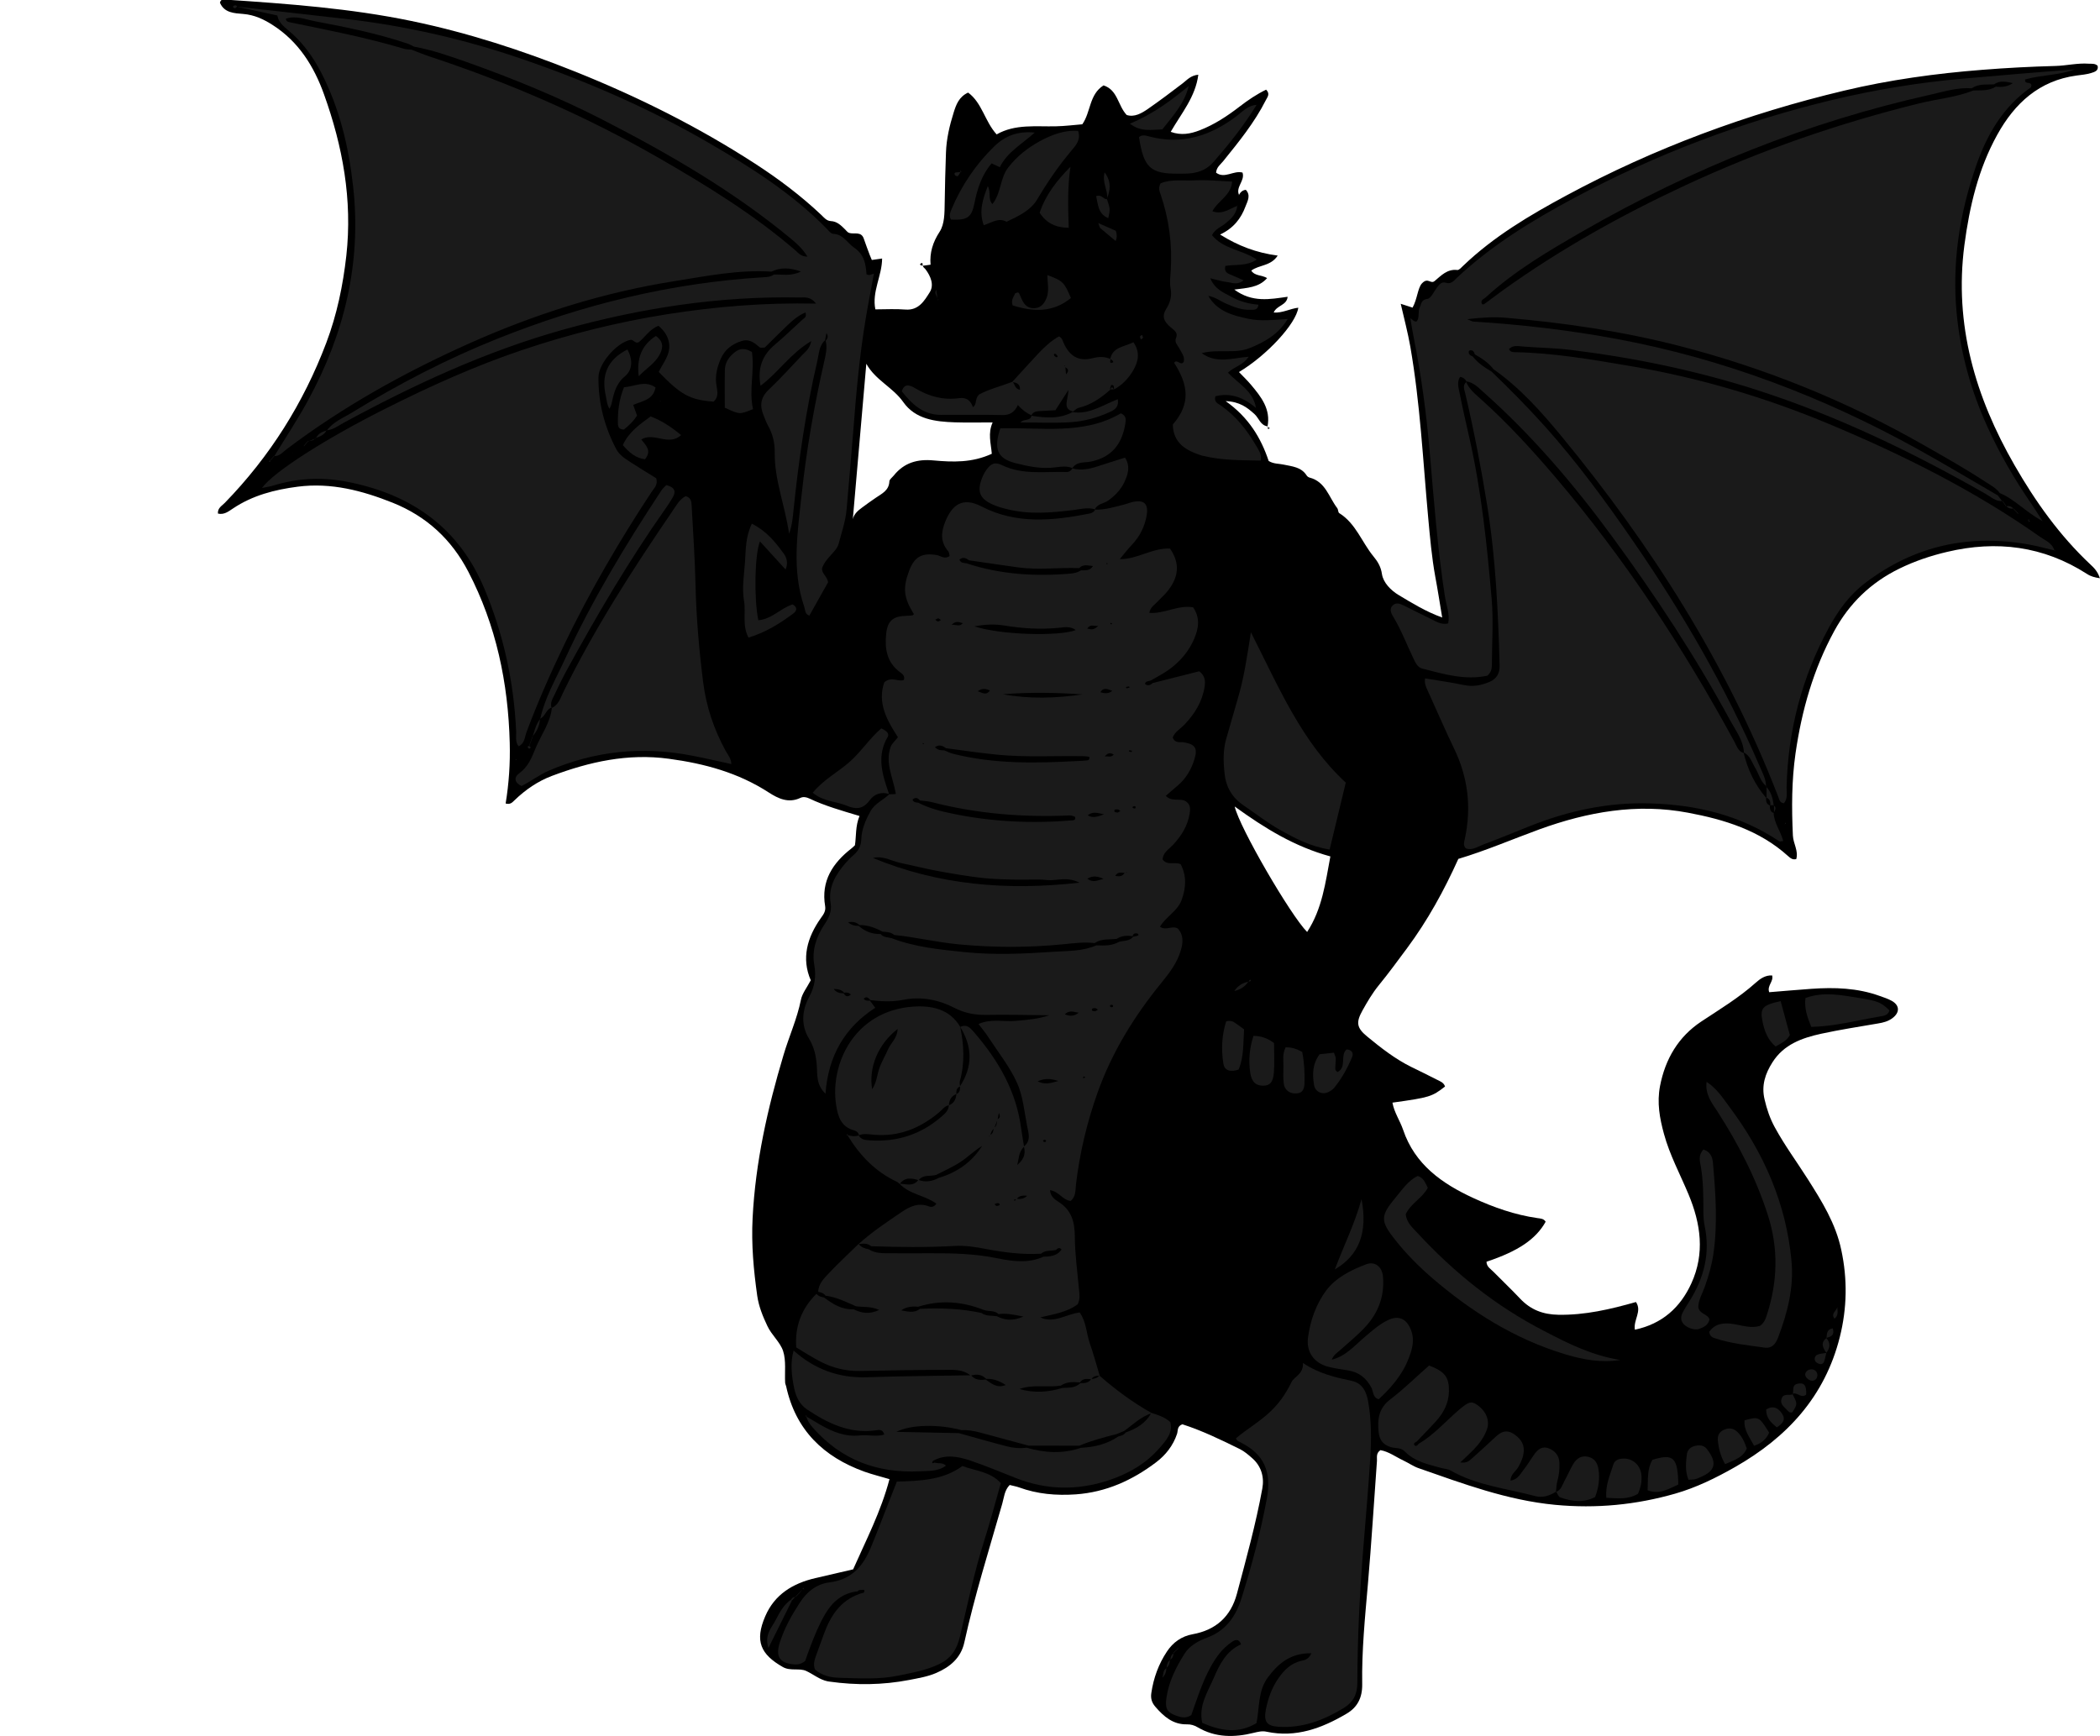 <?xml version="1.0" encoding="utf-8"?>
<!-- Generator: Adobe Illustrator 24.1.3, SVG Export Plug-In . SVG Version: 6.00 Build 0)  -->
<svg version="1.1" id="Layer_1" xmlns="http://www.w3.org/2000/svg" xmlns:xlink="http://www.w3.org/1999/xlink" x="0px" y="0px"
	 width="230.43" height="190.53" viewBox="0 0 230.43 190.53" enable-background="new 0 0 230.43 190.53" xml:space="preserve">
<g>
	<path d="M101.23,29.17c0.27-0.04,0.54-0.07,0.88-0.12c-0.11-1.31,0.24-2.46,0.99-3.61c0.56-0.86,0.54-2.07,0.56-3.16
		c0.03-1.85,0.07-3.69,0.14-5.54c0.05-1.51,0.4-2.98,0.85-4.41c0.26-0.82,0.56-1.7,1.58-2.17c1.54,1.13,1.82,3.15,3.13,4.59
		c2.05-1.17,4.32-0.83,6.54-0.89c0.95-0.02,1.89-0.14,2.86-0.22c0.94-1.33,0.74-3.27,2.33-4.27c1.57,0.51,1.55,2.19,2.54,3.25
		c0.84,0.27,1.63-0.18,2.35-0.68c1.29-0.9,2.55-1.84,3.8-2.8c0.48-0.37,0.87-0.86,1.71-0.94c-0.31,2.43-1.84,4.21-3.03,6.27
		c1.15,0.42,2.17,0.22,3.18-0.17c1.61-0.62,3.04-1.57,4.39-2.61c0.92-0.71,1.87-1.35,2.9-1.85c0.46,0.46,0.15,0.8-0.03,1.15
		c-1.24,2.46-2.97,4.58-4.69,6.71c-0.29,0.36-0.72,0.64-0.77,1.25c0.94,0.71,1.92-0.28,2.9-0.01c0.3,0.9-0.8,1.59-0.37,2.48
		c-0.15,0.06-0.19,0.04-0.11-0.07c0.02,0.04,0.04,0.08,0.05,0.12c0.16-0.31,0.35-0.58,0.79-0.64c0.57,0.6,0.2,1.23-0.03,1.82
		c-0.49,1.32-1.3,2.39-2.79,3.09c1.98,1.24,4,2.01,6.32,2.31c-0.75,1.17-2.04,1-2.9,1.65c0.4,0.61,1.18,0.47,1.74,0.82
		c-0.91,1.04-2.16,1.07-3.6,1.26c1.97,1.46,3.92,1.06,5.85,0.79c-0.09,0.96-1.19,0.92-1.53,1.73c0.97,0.07,1.8-0.43,2.7-0.53
		c-0.24,1.75-3.44,5.23-6.51,7.06c0.46,0.48,0.93,0.93,1.34,1.42c1.11,1.32,2.17,2.67,1.79,4.58l0.04-0.04
		c-0.81-0.08-0.97-0.89-1.45-1.33c-0.82-0.75-1.65-1.38-3.18-1.44c2.53,1.79,3.88,4.05,4.72,6.57c0.55,0.34,1.12,0.28,1.65,0.4
		c0.93,0.2,1.92,0.26,2.51,1.18c0.07,0.11,0.2,0.21,0.32,0.24c1.76,0.45,2.12,2.15,3.04,3.35c0.12,0.15,0.09,0.47,0.22,0.55
		c1.82,1.13,2.47,3.18,3.75,4.74c0.45,0.55,0.82,1.11,0.94,1.95c0.14,0.94,0.98,1.8,1.86,2.32c1.46,0.87,2.91,1.78,4.75,2.45
		c-0.27-1.61-0.49-3.06-0.76-4.49c-0.39-2.15-0.58-4.33-0.78-6.51c-0.57-6.25-0.88-12.54-1.96-18.74c-0.27-1.53-0.67-3.04-1.05-4.69
		c0.54,0.18,0.92,0.3,1.3,0.42c0.53-0.97,0.56-2.14,1.02-2.65c0.68-0.73,0.94,0.11,1.4-0.27c0.71-0.59,1.38-1.34,2.49-1.21
		c0.2,0.02,0.45-0.28,0.65-0.47c3.35-3.21,7.31-5.55,11.34-7.72c9.63-5.19,19.81-8.96,30.44-11.49c4.99-1.19,10.07-1.89,15.19-2.29
		c2.66-0.21,5.32-0.35,7.99-0.42c1.22-0.03,2.44-0.34,3.67-0.25c0.33,0.02,0.69-0.05,0.98,0.23c0.13,0.56-0.36,0.68-0.7,0.79
		c-0.52,0.16-1.07,0.21-1.62,0.28c-4.09,0.56-6.78,3.04-8.69,6.49c-2.09,3.77-3.05,7.89-3.61,12.12c-1.14,8.73,1.2,16.67,5.5,24.15
		c2.29,3.99,4.95,7.73,8.33,10.9c0.4,0.37,0.79,0.76,1.04,1.51c-0.57-0.09-0.99-0.19-1.43-0.48c-4.76-3.06-9.92-3.7-15.35-2.41
		c-1.79,0.42-3.54,1.01-5.22,1.83c-3.13,1.53-5.49,3.81-7.15,6.85c-2.29,4.2-3.57,8.71-4.25,13.43c-0.43,3-0.43,5.99-0.29,9.01
		c0.04,0.89,0.63,1.68,0.37,2.59c-0.4,0.11-0.65-0.11-0.91-0.34c-3.12-2.82-6.97-4-10.97-4.75c-5.61-1.06-11.02-0.09-16.31,1.83
		c-2.96,1.08-5.85,2.33-8.89,3.24c-1.56,3.46-3.37,6.76-5.62,9.79c-1.02,1.37-2.03,2.76-3.11,4.08c-0.7,0.86-1.25,1.8-1.78,2.75
		c-0.74,1.32-0.65,1.92,0.49,2.86c1.53,1.26,3.1,2.49,4.89,3.37c0.92,0.45,1.85,0.9,2.76,1.37c0.35,0.18,0.77,0.31,0.91,0.76
		c-1.44,1.12-1.68,1.2-5.77,1.77c0.19,1.08,0.83,1.98,1.17,2.98c1.29,3.82,4.28,5.91,7.71,7.49c2.24,1.03,4.57,1.85,7.03,2.2
		c0.34,0.05,0.69,0.05,0.9,0.4c-1.07,1.92-3.01,3.23-6.49,4.39c0.01,0.56,0.47,0.8,0.79,1.13c0.96,0.98,1.96,1.92,2.9,2.92
		c1.15,1.22,2.5,1.74,4.2,1.77c2.92,0.05,5.7-0.6,8.51-1.4c0.69,1.02-0.3,1.95-0.12,3.04c2.99-0.64,4.98-2.42,6.2-5.09
		c1.5-3.28,1.03-6.55-0.31-9.76c-0.92-2.21-2.07-4.32-2.7-6.65c-0.47-1.72-0.78-3.41-0.43-5.24c0.58-2.99,2.02-5.41,4.51-7.07
		c2.05-1.36,4.15-2.62,5.99-4.27c0.48-0.43,1.05-0.84,1.8-0.8c0.19,0.67-0.58,1.11-0.32,1.84c1.51-0.12,3.06-0.26,4.62-0.37
		c2.54-0.18,5.07-0.1,7.5,0.78c0.45,0.16,0.92,0.31,1.33,0.54c0.9,0.51,0.89,1.31,0.03,1.93c-0.46,0.33-0.98,0.46-1.53,0.55
		c-2.09,0.36-4.18,0.68-6.25,1.13c-2.1,0.46-4.1,1.17-5.34,3.13c-0.8,1.25-1.23,2.56-0.87,4.07c0.25,1.08,0.59,2.09,1.12,3.06
		c1.08,1.99,2.43,3.81,3.64,5.72c1.54,2.43,3.05,4.85,3.66,7.75c0.69,3.22,0.63,6.38-0.16,9.55c-1.64,6.54-5.8,11.03-11.51,14.28
		c-2.09,1.19-4.25,2.25-6.55,2.91c-4.3,1.23-8.66,1.66-13.18,1.23c-5.26-0.5-10.1-2.32-15-4.03c-0.57-0.2-1.09-0.57-1.64-0.83
		c-0.85-0.4-1.63-0.99-2.53-1.14c-0.5,0.34-0.36,0.78-0.38,1.16c-0.33,4.5-0.6,9-0.99,13.49c-0.32,3.68-0.69,7.35-0.63,11.04
		c0.02,1.49-0.53,2.54-1.73,3.24c-2.7,1.59-5.54,2.65-8.76,1.97c-0.49-0.11-0.94,0.01-1.41,0.12c-2.12,0.53-4.21,0.54-6.16-0.61
		c-0.37-0.22-0.75-0.33-1.17-0.32c-1.53,0.03-2.53-0.85-3.46-1.92c-0.39-0.45-0.54-0.92-0.45-1.51c0.24-1.65,0.8-3.19,1.72-4.57
		c0.66-0.99,1.59-1.67,2.82-1.89c2.54-0.46,4.18-1.93,4.85-4.43c1.02-3.83,2.08-7.66,2.79-11.56c0.23-1.24-0.1-2.46-1.13-3.35
		c-0.41-0.36-0.84-0.73-1.32-0.97c-2.08-1.03-4.17-2.04-6.32-2.73c-0.6,0.21-0.47,0.7-0.59,1.06c-0.43,1.28-1.24,2.31-2.28,3.1
		c-2.61,1.98-5.49,3.29-8.82,3.53c-2.15,0.15-4.23-0.03-6.25-0.77c-0.31-0.11-0.64-0.16-1.01-0.26c-0.58,0.59-0.62,1.38-0.82,2.07
		c-1.45,5.06-3.03,10.08-4.16,15.22c-0.37,1.69-1.57,2.69-3.08,3.34c-0.94,0.41-1.96,0.57-2.97,0.77c-2.91,0.56-5.82,0.59-8.74,0.18
		c-0.07-0.01-0.14-0.02-0.2-0.03c-0.89-0.18-1.58-0.78-2.36-1.14c-0.74-0.34-1.74,0.04-2.56-0.43c-2.44-1.39-3.11-2.85-1.93-5.58
		c1.03-2.4,3.04-3.61,5.5-4.18c1.33-0.31,2.66-0.62,4.14-0.96c1.41-3.19,3.05-6.33,3.99-9.9c-0.97-0.29-1.88-0.51-2.75-0.82
		c-4.49-1.62-7.55-4.57-8.59-9.37c-0.03-0.13-0.1-0.26-0.11-0.4c-0.06-1.16,0.12-2.4-0.22-3.46c-0.32-0.99-1.26-1.75-1.73-2.76
		c-0.5-1.06-0.94-2.13-1.11-3.3c-0.4-2.83-0.66-5.64-0.51-8.54c0.31-6.14,1.64-12.04,3.39-17.89c0.6-2.03,1.49-3.97,1.91-6.06
		c0.14-0.71,0.66-1.34,1.08-2.15c-1.04-2.41-0.4-4.69,1.11-6.83c0.27-0.38,0.56-0.74,0.47-1.3c-0.47-2.77,0.83-4.74,2.9-6.35
		c0.11-0.08,0.2-0.18,0.37-0.34c0.15-1,0.04-2.1,0.5-3.21c-1.96-0.59-3.79-1.1-5.51-1.92c-0.32-0.15-0.66-0.22-0.99-0.06
		c-1.3,0.61-2.42,0.07-3.46-0.6c-3.35-2.17-7.03-3.17-10.96-3.7c-4.51-0.61-8.7,0.33-12.83,1.88c-1.54,0.58-2.91,1.52-4.1,2.67
		c-0.26,0.25-0.46,0.5-0.98,0.36c0.36-2.19,0.51-4.41,0.45-6.65c-0.17-6.58-1.48-12.89-4.54-18.78c-1.84-3.55-4.59-6.09-8.31-7.58
		c-3.34-1.33-6.75-2.23-10.41-1.76c-2.54,0.33-4.96,0.95-7.12,2.4c-0.5,0.33-0.97,0.71-1.64,0.55c-0.05-0.62,0.45-0.85,0.76-1.18
		c4.94-5.08,8.63-10.95,11.13-17.56c1.16-3.07,1.83-6.28,2.2-9.57c0.68-6.13-0.4-11.99-2.45-17.7c-1.1-3.07-2.79-5.79-5.64-7.61
		c-1-0.64-2.01-1.11-3.22-1.21c-0.98-0.08-2.09-0.11-2.56-1.24c0.12-0.45,0.45-0.35,0.67-0.33c6.81,0.46,13.63,0.95,20.33,2.34
		c6.18,1.28,12.15,3.22,18.01,5.57c6.89,2.76,13.49,6.06,19.71,10.09c2.58,1.67,5.05,3.53,7.29,5.65c0.29,0.28,0.55,0.62,1.01,0.65
		c0.68,0.03,1.12,0.46,1.56,0.9c0.15,0.14,0.28,0.34,0.46,0.4c0.56,0.18,1.34-0.22,1.62,0.66c0.19,0.58,0.42,1.15,0.63,1.73
		c0.07,0.19,0.15,0.37,0.24,0.58c0.35-0.05,0.68-0.09,1.13-0.16c-0.01,1.9-1.14,3.64-0.74,5.58c1.13,0,2.21-0.07,3.29,0.02
		c1.46,0.12,2.09-0.97,2.67-1.89c0.51-0.8,0.12-1.76-0.46-2.53c-0.12-0.16-0.33-0.23-0.26-0.48L101.23,29.17z M108.83,49.8
		c-0.1-1.18-0.45-2.22,0.09-3.44c-1.55,0-2.84,0.03-4.13-0.01c-2.16-0.07-4.35-0.33-5.68-2.23c-1.13-1.61-3.06-2.4-4.05-4.2
		c-0.49,5.68-0.98,11.37-1.48,17.05c0.14-0.58,0.57-0.94,1.02-1.27c0.49-0.37,0.99-0.72,1.5-1.07c0.67-0.46,1.45-0.8,1.49-1.8
		c0.01-0.22,0.31-0.43,0.48-0.64c1.13-1.41,2.59-1.83,4.37-1.66C104.54,50.72,106.66,50.8,108.83,49.8z M135.48,88.51
		c0.52,2.3,6.15,11.97,7.95,13.77c1.66-2.54,2.01-5.42,2.55-8.29C142.04,92.91,138.8,90.91,135.48,88.51z"/>
	<path d="M101.27,29.13c-0.16,0.06-0.37-0.09-0.31-0.14c0.28-0.28,0.29-0.05,0.27,0.18C101.23,29.17,101.27,29.13,101.27,29.13z"/>
	<path d="M139.08,46.85c0.09,0.05,0.18,0.09,0.26,0.14c-0.3,0.22-0.21-0.05-0.23-0.18L139.08,46.85z"/>
	<path fill="#1A1A1A" d="M105.37,112.7c0.75-0.36,1.15,0.17,1.55,0.63c2.63,3.05,4.59,6.42,5.13,10.5c0.09,0.67,0.21,1.34,0.32,2.02
		c-0.61,0.56-0.57,1.36-0.77,2.07l-0.03-0.03c0.67-0.53,1.04-1.18,0.78-2.07c0.82-0.64,0.5-1.49,0.35-2.26
		c-0.31-1.6-0.45-3.29-1.11-4.74c-0.81-1.78-2.07-3.35-3.15-5.01c-0.29-0.45-0.64-0.86-1.07-1.43c1.4-0.62,2.75-0.22,4.05-0.34
		c1.24-0.11,2.49-0.2,3.72-0.62c-2.3-0.02-4.6-0.08-6.9-0.04c-1.26,0.02-2.39-0.19-3.53-0.78c-1.73-0.89-3.63-1.26-5.56-0.88
		c-1.23,0.25-2.42,0.19-3.64,0.04c-0.21-0.22-0.41-0.49-0.74-0.15c0.19,0.25,0.45,0.21,0.69,0.21c0.16,0.21,0.31,0.43,0.58,0.78
		c-3.32,2.14-5.16,5.25-5.46,9.43c-1.04-0.99-0.88-2.1-0.95-3.04c-0.08-1.11-0.28-2.05-0.88-3.04c-0.86-1.42-0.77-3.05,0.03-4.52
		c0.62-1.14,0.8-2.26,0.57-3.53c-0.29-1.63,0.24-3.12,1.12-4.45c0.48-0.72,0.82-1.43,0.68-2.28c-0.31-1.8,0.54-3.17,1.63-4.45
		c0.27-0.31,0.56-0.61,0.87-0.87c0.55-0.47,0.84-1.02,0.86-1.76c0.04-1.11,0.48-2.11,1.02-3.08c0.49-0.87,1.42-1.21,2.07-1.87
		l-0.04,0.04c0.2-0.01,0.4-0.02,0.74-0.04c-0.28-1.74-1.21-3.4-0.57-5.17c0.13-0.36,0.47-0.64,0.8-1.06
		c-1.15-1.77-2.31-3.77-1.49-6.04c0.83-0.69,1.52,0.01,2.14-0.25c0.14-0.45-0.15-0.65-0.42-0.85c-1.46-1.07-1.69-2.59-1.52-4.22
		c0.15-1.44,0.77-1.95,2.29-1.97c0.2,0,0.4-0.02,0.6-0.05c0.06-0.01,0.1-0.08,0.15-0.13c-1.13-1.82-1.24-2.86-0.51-4.79
		c0.57-1.51,1.42-1.97,3.03-1.69c0.44,0.08,0.86,0.5,1.4,0.1c-0.05-0.17-0.04-0.4-0.15-0.52c-0.89-1.02-0.79-2.13-0.32-3.27
		c0.72-1.76,1.83-2.76,3.99-1.64c3.8,1.97,7.83,1.56,11.84,0.77c0.28-0.06,0.51-0.19,0.62-0.46l-0.04,0.03
		c1.11,0.04,2.15-0.29,3.21-0.56c0.33-0.08,0.65-0.22,0.98-0.29c1.18-0.25,1.7,0.2,1.5,1.43c-0.2,1.24-0.74,2.34-1.61,3.26
		c-0.46,0.48-0.87,1.02-1.35,1.59c1.93,0.04,3.6-1.27,5.52-1.15c1.11,1.61,0.99,3.17-0.38,4.79c-0.31,0.36-0.68,0.68-1,1.03
		c-0.31,0.35-0.78,0.58-0.9,1.23c1.64,0.13,3.12-0.89,4.81-0.61c0.78,1.13,0.62,2.31,0.11,3.47c-0.73,1.68-1.96,2.95-3.54,3.87
		c-0.41,0.24-0.82,0.47-1.23,0.7c-0.24,0.07-0.53,0.05-0.63,0.36c0.32,0.27,0.6,0.14,0.86-0.09c1.71-0.43,3.42-0.87,5.1-1.29
		c0.63,0.48,0.69,1.05,0.59,1.69c-0.25,1.62-1.06,2.94-2.16,4.11c-0.45,0.49-1.09,0.82-1.34,1.46c0.25,0.69,0.81,0.46,1.24,0.54
		c1.23,0.22,1.51,0.64,1.15,1.83c-0.34,1.13-0.92,2.13-1.84,2.91c-0.41,0.34-0.81,0.7-1.31,1.13c0.71,0.75,1.7,0.14,2.32,0.69
		c0.4,0.36,0.38,0.82,0.29,1.31c-0.23,1.33-0.91,2.41-1.82,3.38c-0.45,0.48-1.1,0.84-1.14,1.6c0.51,0.71,1.32,0.23,1.98,0.52
		c0.68,1.29,0.59,2.6,0.11,3.92c-0.44,1.24-1.73,1.83-2.38,2.95c0.68,0.46,1.31-0.17,1.95,0.19c0.65,0.69,0.6,1.53,0.33,2.43
		c-0.4,1.35-1.23,2.43-2.09,3.49c-3,3.68-5.47,7.66-7.06,12.16c-1.15,3.24-1.93,6.55-2.34,9.96c-0.08,0.66,0.01,1.37-0.59,1.86
		c-0.89-0.1-1.29-1.05-2.26-1.18c0.03,0.66,0.5,1.01,0.9,1.26c1.46,0.91,1.81,2.21,1.82,3.85c0.01,1.91,0.28,3.81,0.45,5.72
		c0.05,0.54,0.16,1.09-0.14,1.69c-1.17,0.88-2.65,1.09-4.1,1.44c1.51,0.7,2.8-0.35,4.32-0.54c0.73,1.01,0.73,2.29,1.12,3.41
		c0.41,1.16,0.72,2.35,1.08,3.53c-0.36,0.01-0.71,0.02-0.91,0.39c-0.46-0.04-0.94-0.14-1.26,0.35c-0.73-0.07-1.46-0.09-2.11,0.35
		c-1.5,0.23-3.05-0.17-4.53,0.37c1.59,0.46,3.16,0.36,4.72-0.12c0.69-0.03,1.41,0.02,1.97-0.53c0.46,0.03,0.89-0.02,1.18-0.44
		c0.34-0.03,0.67-0.1,0.9-0.39c1.79,1.57,3.69,2.97,5.76,4.13c-1.18,0.37-2.05,1.23-3.01,1.94c-0.29,0.12-0.58,0.24-0.87,0.36
		c-1.38,0.35-2.76,0.71-4.07,1.27c-1.86,0-3.73,0-5.59-0.01c-1.78-0.48-3.55-0.95-5.33-1.44c-0.67-0.18-1.34-0.29-2.03-0.26
		c-2.5-0.67-5.53-0.62-7.14,0.19c2.4,0.05,4.63,0.1,6.86,0.14c1.74,0.48,3.48,0.99,5.23,1.44c0.72,0.19,1.46,0.26,2.2,0.16
		c1.99,0.57,3.98,0.7,5.97,0.01c1.48-0.07,2.87-0.4,4.11-1.25c0.31-0.07,0.61-0.15,0.8-0.43c1.17-0.42,2.21-1.01,2.81-2.16
		c0.71,0.24,1.44,0.44,2.08,1.01c0.32,1.18-0.46,2.03-1.15,2.82c-1.5,1.75-3.46,2.87-5.62,3.58c-3.41,1.13-6.83,1.08-10.2-0.26
		c-1.64-0.65-3.28-1.34-4.95-1.9c-1.35-0.46-2.75-0.73-4.12,0.02c-0.17,0.3-0.06,0.31,0.19,0.19c0.38,0.15,0.83-0.05,1.24,0.34
		c-0.89,0.66-1.93,0.57-2.9,0.62c-4.64,0.23-8.6-1.25-11.71-4.79c-0.32-0.37-0.6-0.75-0.71-1.23l-0.01,0
		c0.53,0.31,1.06,0.63,1.59,0.94c1.33,0.76,2.71,1.32,4.29,1.14c0.87-0.1,1.76,0.18,2.68-0.09c-0.18-0.66-0.65-0.5-0.98-0.46
		c-2.85,0.38-5.21-0.78-7.48-2.29c-0.87-0.58-1.25-1.46-1.44-2.4c-0.27-1.34-0.43-2.71-0.05-4.07c2.29,2.04,4.94,3.03,8.03,2.93
		c3.81-0.13,7.63-0.15,11.44-0.22c0.43,0.53,1,0.55,1.61,0.47c0.63,0.43,1.22,0.99,2.2,0.6c-0.73-0.47-1.39-0.71-2.15-0.67
		c-0.48-0.51-1.06-0.55-1.69-0.36c-0.93-0.76-2.05-0.63-3.12-0.63c-3.01,0-6.02,0.06-9.03,0.12c-1.55,0.03-2.99-0.33-4.35-1.03
		c-0.91-0.47-1.77-1.03-2.65-1.55c-0.17-2.31,0.58-4.27,2.22-5.89c0.21,0.27,0.52,0.35,0.83,0.4c0.96,0.74,1.96,1.35,3.24,1.3
		c0.85,0.41,1.7,0.6,2.81,0.07c-0.96-0.42-1.77-0.29-2.54-0.4c-1.09-0.47-2.15-1.02-3.35-1.16c-0.19-0.29-0.5-0.36-0.8-0.43
		c0.03-0.91,0.66-1.49,1.21-2.08c1.03-1.09,2.14-2.11,3.22-3.17c0.28,0.35,0.67,0.51,1.1,0.58c0.73,0.47,1.56,0.44,2.37,0.44
		c1.43,0.01,2.86,0.01,4.29,0c2.52-0.01,5.01,0.04,7.51,0.56c1.62,0.33,3.37,0.57,5.02-0.18c0.58-0.02,1.16-0.05,1.65-0.42
		c0.12-0.13,0.35-0.35,0.33-0.37c-0.21-0.26-0.42-0.16-0.61,0.05c-0.55,0.13-1.17-0.01-1.64,0.41c-2.05,0.12-4.06-0.14-6.06-0.52
		c-1.14-0.22-2.28-0.4-3.43-0.33c-3.05,0.17-6.1,0.13-9.15,0.03c-0.42-0.36-0.9-0.3-1.39-0.23c1.46-1.33,3.1-2.41,4.73-3.52
		c0.95-0.65,1.88-1.06,3.03-0.61c0.24,0.09,0.54,0.05,0.79-0.31c-1.25-0.92-2.96-1.02-4.05-2.19c0.72,0.02,1.51,0.35,2.07-0.42
		c0.78,0.29,1.52,0.17,2.23-0.22c2.01-0.59,3.63-1.72,4.77-3.51c-0.84,0.5-1.54,1.2-2.34,1.74c-0.85,0.56-1.8,0.97-2.7,1.44
		c-0.64,0.2-1.43-0.08-1.93,0.58c-0.76-0.22-1.51-0.37-2.07,0.42c-0.11-0.08-0.21-0.19-0.33-0.25c-2.37-1.11-4.08-2.91-5.41-5.11
		l0-0.01c0.41,0.12,0.83,0.19,1.25,0.03l-0.04-0.03c0.25,0.51,0.75,0.55,1.21,0.58c2.97,0.21,5.6-0.62,7.86-2.57
		c0.4-0.35,0.84-0.7,0.85-1.31l-0.04,0.05c0.6-0.22,0.83-0.68,0.86-1.28l-0.04,0.05c0.42-0.15,0.46-0.5,0.44-0.88l-0.03,0.05
		c1.46-2.21,1.41-4.42,0-6.64L105.37,112.7z M114.45,129.53l0.04-0.02L114.45,129.53z M109.09,123.83c-0.24,0.2-0.38,0.46-0.41,0.77
		c-0.05,0.02-0.1,0.02-0.14,0.05c-0.02,0.02-0.01,0.07-0.02,0.11c0.04-0.06,0.08-0.13,0.12-0.19c0.33-0.15,0.35-0.47,0.41-0.77
		c0.34-0.22,0.35-0.58,0.38-0.93c0.16-0.14,0.44-0.23,0.17-0.72c-0.06,0.35-0.1,0.55-0.14,0.75
		C109.34,123.21,109.21,123.52,109.09,123.83z M112.79,131.24c-0.45-0.04-0.91-0.09-1.23,0.35c-0.08,0.08-0.38-0.08-0.23,0.23
		c0.07-0.09,0.14-0.18,0.2-0.27c0.47,0.09,0.88-0.01,1.22-0.36L112.79,131.24z M93,101.21l0.04-0.03c0.32,0.34,0.73,0.44,1.18,0.43
		c0.69,0.61,1.48,0.92,2.41,0.9c0.31,0.38,0.78,0.34,1.2,0.45c2.58,0.99,5.3,1.25,8.01,1.53c3.27,0.34,6.56,0.18,9.84-0.04
		c1.54-0.1,3.14-0.05,4.62-0.7c0.86,0.03,1.71,0.06,2.5-0.39c0.52-0.14,1.14-0.05,1.53-0.56c0.19-0.04,0.4-0.05,0.55-0.14
		c0.1-0.06,0.01-0.21-0.16-0.23c-0.23-0.02-0.39,0.07-0.44,0.31c-0.61-0.08-1.21-0.07-1.75,0.3c-0.82,0.09-1.68-0.05-2.41,0.46
		c-1.16-0.14-2.32,0.02-3.47,0.13c-3.81,0.38-7.62,0.37-11.44,0.01c-2.39-0.22-4.71-0.79-7.09-1.03c-0.37-0.33-0.83-0.33-1.28-0.36
		c-0.8-0.43-1.63-0.74-2.55-0.73C93.92,101.13,93.46,101.16,93,101.21z M91.43,108.53c-0.05-0.01-0.09-0.03-0.14-0.04
		c0.06,0,0.12,0.01,0.17,0.01c0.26,0.41,0.66,0.51,1.11,0.51c0.21,0.37,0.47,0.43,0.8,0.14c-0.22-0.23-0.48-0.25-0.75-0.2
		C92.31,108.55,91.86,108.56,91.43,108.53z M123.44,95.8c-0.35,0-0.75-0.2-1.06,0.32c0.47,0.1,0.8,0.06,1.04-0.35
		c0.06,0,0.12,0,0.18-0.02c0.04-0.01,0.08-0.06,0.12-0.09C123.62,95.71,123.53,95.75,123.44,95.8z M109.58,144.22
		c-0.46-0.44-1.08-0.27-1.61-0.45c-2.36-0.94-4.77-1.14-7.22-0.36c-0.65-0.06-1.29-0.01-1.86,0.4c0.7,0.11,1.4,0.35,2.05-0.17
		c2.27-0.11,4.52-0.03,6.75,0.45c0.51,0.38,1.12,0.27,1.69,0.36c0.82,0.41,1.66,0.58,2.92,0.04
		C111.15,144.26,110.38,144.1,109.58,144.22z M118.42,62.35c-2.23-0.09-4.46,0.23-6.69-0.08c-1.81-0.25-3.61-0.52-5.41-0.78
		c-0.33-0.27-0.67-0.38-1.04-0.08c0.13,0.39,0.47,0.36,0.77,0.41c3.72,1.23,7.54,1.46,11.42,1.13c0.41-0.04,0.8-0.13,1.15-0.36
		c0.46-0.01,0.96,0.09,1.31-0.47C119.37,62.07,118.86,61.88,118.42,62.35z M103.8,82.11c-0.37-0.27-0.74-0.44-1.21-0.11
		c0.35,0.36,0.69,0.34,1.03,0.35c0.31,0.12,0.61,0.29,0.94,0.37c4.51,1.14,9.08,1.05,13.67,0.8c0.27-0.02,0.55-0.01,0.82-0.05
		c0.2-0.03,0.55,0.05,0.48-0.41c-0.21-0.03-0.4-0.07-0.59-0.07c-3.15-0.06-6.3,0.14-9.44-0.16
		C107.59,82.65,105.69,82.36,103.8,82.11z M100.94,87.85c-0.24-0.31-0.5-0.37-0.81-0.1c0.1,0.31,0.36,0.32,0.62,0.34
		c1.16,0.6,2.42,0.93,3.69,1.19c4.38,0.92,8.8,1.12,13.25,0.75c0.16-0.01,0.4-0.07,0.25-0.41c-0.16-0.04-0.35-0.13-0.54-0.13
		c-5.15,0.23-10.24-0.18-15.24-1.48C101.76,87.92,101.35,87.91,100.94,87.85z M118.46,96.87c-1.45-0.72-2.54-0.17-3.6-0.29
		c-1.08-0.12-2.18-0.01-3.28-0.04c-1.09-0.02-2.19-0.05-3.27-0.14c-1.02-0.09-2.03-0.24-3.05-0.4c-1.08-0.17-2.15-0.37-3.22-0.58
		c-1.07-0.22-2.13-0.49-3.2-0.71c-1.01-0.21-1.95-0.83-3.05-0.55C102.95,97.11,110.39,97.78,118.46,96.87z M106.92,68.74
		c2.79,0.93,9.22,1.13,11.12,0.41c-0.56-0.44-1.2-0.32-1.78-0.26c-2.06,0.22-4.08,0.08-6.12-0.25
		C109.14,68.48,108.12,68.52,106.92,68.74z M110.04,76.19c2.91,0.54,5.83,0.44,8.74,0.02C115.87,76,112.95,75.96,110.04,76.19z
		 M116.14,118.63c-0.66-0.19-1.35-0.38-2.29,0.04C114.77,119.12,115.45,118.8,116.14,118.63z M107.29,75.86
		c0.47,0.15,0.92,0.52,1.33-0.08C108.16,75.56,107.73,75.52,107.29,75.86z M122.05,75.82c-0.48-0.18-0.94-0.45-1.31,0.15
		C121.2,76.11,121.63,76.16,122.05,75.82z M121.14,89.37c-0.81-0.19-1.29-0.31-1.79,0.11C119.89,89.79,120.36,89.67,121.14,89.37z
		 M119.31,96.43c0.63,0.49,1.1,0.18,1.78,0.02C120.4,96.15,119.92,96.08,119.31,96.43z M116.84,111.32c0.6,0.24,1.07,0.2,1.53-0.19
		C117.9,111.12,117.4,110.77,116.84,111.32z M104.42,68.56c0.52-0.01,0.88,0.25,1.23-0.17C105.29,68.31,104.93,68.07,104.42,68.56z
		 M120.51,68.68c-0.49,0.08-0.82-0.25-1.21,0.3C119.71,69.09,120.03,69.17,120.51,68.68z M120.47,110.81
		c-0.1-0.06-0.19-0.17-0.29-0.17c-0.16,0-0.39-0.03-0.37,0.24c0,0.05,0.23,0.11,0.34,0.1C120.26,110.97,120.36,110.87,120.47,110.81
		z M103.24,68.06c-0.09-0.07-0.18-0.19-0.27-0.19c-0.11-0.01-0.23,0.09-0.34,0.14c0.09,0.07,0.18,0.19,0.28,0.19
		C103.02,68.2,103.13,68.11,103.24,68.06z M109.69,132.26c0.03-0.13-0.04-0.22-0.2-0.22c-0.12,0-0.24,0.07-0.36,0.1
		c0.07,0.07,0.13,0.2,0.21,0.2C109.45,132.37,109.57,132.3,109.69,132.26z M121.22,83.01c0.41-0.03,0.7,0.15,0.99-0.21
		C121.9,82.65,121.62,82.54,121.22,83.01z M122.64,89.18c0.1-0.06,0.2-0.12,0.3-0.18c-0.1-0.06-0.21-0.17-0.31-0.17
		c-0.15,0-0.41-0.05-0.34,0.24C122.31,89.14,122.52,89.15,122.64,89.18z M123.95,75.46c-0.02-0.05-0.05-0.13-0.07-0.13
		c-0.11,0.01-0.22,0.05-0.33,0.07c0.02,0.05,0.05,0.14,0.07,0.14C123.73,75.52,123.84,75.49,123.95,75.46z M114.53,125.32
		c0.07,0,0.16,0.03,0.19,0c0.11-0.12,0.07-0.22-0.12-0.23c-0.05,0-0.11,0.06-0.16,0.09C114.47,125.23,114.5,125.27,114.53,125.32z
		 M121.97,110.27c-0.15,0.02-0.21,0.1-0.15,0.2c0.02,0.04,0.1,0.07,0.15,0.07c0.15-0.01,0.21-0.09,0.15-0.2
		C122.1,110.29,122.02,110.29,121.97,110.27z M124.61,88.52c-0.06-0.02-0.13-0.06-0.18-0.04c-0.21,0.06-0.22,0.15-0.02,0.24
		c0.05,0.02,0.14,0,0.19-0.03C124.61,88.66,124.6,88.57,124.61,88.52z M124.22,82.4c-0.1-0.03-0.2-0.06-0.3-0.07
		c-0.01,0-0.04,0.08-0.06,0.13c0.1,0.03,0.2,0.06,0.3,0.08C124.17,82.53,124.2,82.44,124.22,82.4z M101.26,81.68l0.16-0.07
		l-0.16-0.07L101.26,81.68z M118.95,118.32c0.04-0.03,0.09-0.06,0.13-0.08c-0.04-0.04-0.09-0.11-0.11-0.11
		c-0.06,0.03-0.11,0.09-0.17,0.14C118.86,118.28,118.91,118.3,118.95,118.32z M121.83,68.48c0.05,0.01,0.1,0.04,0.14,0.04
		c0.02,0,0.03-0.08,0.04-0.12c-0.05-0.01-0.1-0.04-0.14-0.04C121.86,68.37,121.85,68.44,121.83,68.48z M121.43,61.78l-0.02,0.14
		l0.16-0.05L121.43,61.78z"/>
	<path fill="#1A1A1A" d="M154.75,34.94c0.25,0.07,0.36,0.42,0.71,0.33c0.33-0.45,0.1-1.05,0.33-1.54c0.18-0.38,0.14-0.84,0.84-0.93
		c0.39-0.05,0.69-0.78,1.02-1.21c0.25-0.32,0.5-0.71,0.99-0.56c0.6,0.19,0.89-0.22,1.22-0.54c3.83-3.59,8.27-6.3,12.86-8.76
		c8.97-4.8,18.42-8.38,28.32-10.76c4.73-1.13,9.52-1.92,14.36-2.34c4.08-0.36,8.16-0.71,12.26-1.01c-1.75,0.66-3.66,0.59-5.45,1.1
		c-0.06,0.6,0.6,0.18,0.69,0.62c-0.01,0.03,0,0.21-0.07,0.26c-3.06,2.13-4.82,5.21-6,8.61c-1.81,5.23-2.65,10.6-2.13,16.15
		c0.41,4.33,1.55,8.46,3.35,12.42c1.36,3,3,5.84,4.87,8.54c0.34,0.5,0.66,1.01,1.21,1.87c-1.89-1.02-3.07-2.41-4.7-3.08
		c-0.41-0.57-1.03-0.88-1.6-1.25c-2.17-1.43-4.44-2.7-6.7-3.99c-8.48-4.85-17.45-8.49-26.91-10.92c-6.24-1.6-12.6-2.53-19.01-3.08
		c-1.3-0.11-2.63-0.03-4.21,0.16c0.42,0.17,0.54,0.25,0.66,0.26c5.33,0.33,10.62,0.95,15.86,1.93c11.6,2.17,22.49,6.32,32.8,12.01
		c2.99,1.65,5.92,3.42,8.88,5.13c0.17,0.22,0.34,0.44,0.52,0.66l0.04-0.04c-0.76,0.09-1.27-0.44-1.86-0.77
		c-7.99-4.56-16.24-8.54-25.02-11.38c-6.67-2.15-13.49-3.56-20.44-4.42c-1.77-0.22-3.55-0.24-5.32-0.38
		c-0.52-0.04-1.1-0.19-1.54,0.28c0.13,0.31,0.4,0.34,0.67,0.34c4.26,0.08,8.44,0.81,12.63,1.52c7.52,1.27,14.81,3.43,21.84,6.37
		c8.1,3.39,15.94,7.3,23.14,12.38c0.6,0.42,1.36,0.69,1.57,1.52l0.03-0.03c-0.87-0.2-1.72-0.44-2.6-0.61
		c-6.68-1.26-12.78,0.05-18.21,4.19c-1.72,1.31-2.96,3.03-3.98,4.91c-2.96,5.45-4.48,11.29-4.63,17.49
		c-0.01,0.59,0.15,1.23-0.29,1.76c-0.47-0.03-0.51-0.42-0.63-0.72c-5.63-14.58-13.91-27.58-23.81-39.59
		c-2.22-2.69-4.55-5.3-7.43-7.32c-0.55-0.71-1.28-1.2-2.05-1.63c-0.07-0.27-0.2-0.48-0.52-0.45c-0.05,0.01-0.13,0.08-0.14,0.13
		c-0.05,0.33,0.18,0.45,0.43,0.55c0.56,0.71,1.29,1.21,2.06,1.65c2.02,1.94,3.99,3.94,5.86,6.02c3.57,3.99,6.72,8.3,9.75,12.7
		c5.33,7.75,10.04,15.85,13.77,24.5c0.32,0.75,0.74,1.47,0.75,2.32l0.03-0.02c-0.65-0.52-0.82-1.34-1.22-2.01
		c-0.37-0.61-0.55-1.36-1.28-1.71l0.04,0.05c-0.06-1.36-0.89-2.42-1.5-3.54c-3.82-7.04-8.22-13.72-12.95-20.18
		c-4.21-5.75-8.82-11.15-14.16-15.89c-0.55-0.49-1.08-1.06-1.88-1.16l0.05,0.02c-0.14-0.24-0.3-0.44-0.71-0.51
		c-0.35,0.54-0.18,1.15-0.06,1.72c0.33,1.68,0.71,3.34,1.09,5.01c1.32,5.82,1.93,11.74,2.44,17.67c0.2,2.38,0.03,4.79,0.02,7.19
		c0,0.42-0.06,0.82-0.49,1.2c-2.4,0.53-4.78-0.16-7.15-0.78c-0.41-0.11-0.65-0.45-0.84-0.84c-0.81-1.66-1.45-3.4-2.42-4.98
		c-0.21-0.35-0.33-0.8,0.04-1.13c0.36-0.32,0.77-0.18,1.15,0.01c0.98,0.48,1.96,0.99,2.95,1.46c0.6,0.28,1.16,0.71,1.97,0.53
		c0.2-1.04-0.22-2.02-0.37-3.01c-0.8-5.21-1.2-10.46-1.65-15.71c-0.37-4.3-0.94-8.56-1.79-12.79c-0.13-0.67-0.24-1.35-0.35-2.02
		L154.75,34.94z M219,9.51c0.66,0.07,1.29,0.02,1.87-0.39c-0.7-0.13-1.4-0.35-2.06,0.14c-0.84,0.04-1.71-0.09-2.46,0.43
		c-1.53-0.11-2.98,0.35-4.44,0.68c-13.52,3.01-26.22,8.1-38.22,15c-3.74,2.15-7.46,4.33-10.66,7.26c-0.22,0.2-0.66,0.31-0.39,0.77
		c0.08-0.01,0.16,0.01,0.21-0.02c0.72-0.52,1.42-1.06,2.14-1.58c6.25-4.47,12.93-8.2,19.89-11.44c8.27-3.85,16.84-6.82,25.69-9.01
		c1.99-0.49,4.05-0.66,5.97-1.42C217.37,9.9,218.23,10,219,9.51z"/>
	<path fill="#1A1A1A" d="M84.65,29.81c-3.59-0.23-7.1,0.48-10.61,1.04c-7.89,1.24-15.45,3.65-22.73,6.92
		c-7.01,3.15-13.71,6.88-19.86,11.53c-0.43,0.32-0.78,0.8-1.4,0.75c0,0,0.03,0.04,0.03,0.04c1.24-2.04,2.57-4.03,3.71-6.13
		c4-7.32,5.89-15.12,4.96-23.47c-0.48-4.36-1.48-8.6-3.52-12.55c-0.93-1.79-2.08-3.37-3.63-4.64c-0.54-0.44-1.03-0.88-1.17-1.6
		c-1.52-0.33-2.96-0.65-4.41-0.96c0,0-0.03-0.01-0.03-0.01c3.94,0.44,7.87,0.88,11.81,1.33C44.48,2.82,51,4.31,57.36,6.5
		c7.14,2.46,14.03,5.46,20.55,9.26c4.56,2.65,9.01,5.48,12.74,9.27c0.24,0.24,0.51,0.62,0.78,0.63c1.11,0.05,1.53,1,2.28,1.51
		C94.86,27.95,95,29,95.08,30.1c0.35,0.2,0.58-0.04,0.84-0.07L95.9,30c-0.31,1.68-0.64,3.36-0.92,5.05
		c-0.67,4.05-1.04,8.14-1.35,12.23c-0.22,2.86-0.49,5.72-0.73,8.59c-0.11,1.3-0.54,2.53-0.87,3.78c-0.13,0.5-0.47,0.83-0.78,1.18
		c-0.41,0.46-0.83,0.91-1.04,1.51c-0.09,0.62,0.59,0.91,0.65,1.57c-0.66,1.17-1.35,2.41-2.05,3.65c-0.51-0.16-0.44-0.62-0.56-0.97
		c-1.39-4.03-0.74-8.12-0.3-12.2c0.53-4.97,1.39-9.89,2.5-14.76c0.17-0.74,0.34-1.47,0.15-2.23c0.14-0.2,0.36-0.39,0.09-0.86
		c-0.07,0.36-0.11,0.58-0.16,0.81c-0.67,0.6-0.66,1.47-0.84,2.24C88.43,45,87.64,50.48,87.07,56c-0.08,0.75-0.12,1.5-0.48,2.58
		c-0.48-3.2-1.62-5.93-1.58-8.9c0.01-1.05-0.21-2.04-0.73-2.96c-0.2-0.36-0.34-0.75-0.49-1.13c-0.44-1.04-0.35-1.95,0.53-2.79
		c1.28-1.23,2.49-2.54,3.71-3.84c0.35-0.37,0.82-0.67,0.99-1.53c-2.3,1.37-3.61,3.44-5.57,4.91c-0.34-1.92,0.18-3.35,1.57-4.51
		c1.05-0.88,2.03-1.84,3.04-2.76c0.19-0.17,0.49-0.27,0.32-0.78c-0.96,0.4-1.65,1.1-2.36,1.78c-0.74,0.71-1.46,1.44-2.1,2.07
		c-0.29,0-0.47,0.06-0.55-0.01c-0.58-0.5-1.14-0.98-2.01-0.7c-1.04,0.33-1.84,0.95-2.27,1.94c-0.41,0.94-0.66,1.95-0.46,3
		c0.11,0.61,0.22,1.23-0.33,1.71c-2.59-0.2-3.56-0.72-6.02-3.26c0.46-0.97,1.31-1.88,1.14-3.13c-0.11-0.79-0.53-1.39-1.16-1.93
		c-0.94,0.33-1.44,1.2-2.14,1.77c-0.42,0.26-0.59-0.3-0.94-0.23c-1.5,0.29-3.5,2.59-3.51,4.1c-0.03,2.79,0.65,5.41,1.94,7.87
		c0.34,0.64,0.91,1.02,1.48,1.39c0.97,0.63,1.96,1.23,2.91,1.82c0.24,0.7-0.23,1.1-0.51,1.52c-3.55,5.38-6.78,10.94-9.58,16.75
		c-1.51,3.15-2.92,6.34-4.14,9.61c-0.2,0.54-0.19,1.24-0.87,1.54c-0.39-0.51-0.24-1.08-0.26-1.61c-0.25-5.45-1.39-10.7-3.51-15.74
		c-2.8-6.64-7.93-10.24-14.84-11.64c-2.82-0.57-5.57-0.47-8.31,0.38c-0.38,0.12-0.79,0.17-1.23,0.26c1.29-1.78,7.02-5.43,13.66-8.76
		c4.84-2.43,9.76-4.65,14.9-6.38c5.2-1.75,10.49-3.07,15.93-3.93c5.33-0.84,10.68-1.28,16.31-1.16c-0.66-0.83-1.25-0.66-1.77-0.67
		c-8.83-0.18-17.46,1.15-25.95,3.52c-8.49,2.37-16.42,6.05-24.14,10.24c-0.6,0.33-1.14,0.77-1.86,0.81c0,0,0.03,0.03,0.03,0.03
		c0.71-0.98,1.84-1.4,2.81-2c5.07-3.11,10.35-5.85,15.87-8.06c9.38-3.76,19.09-6.15,29.21-6.76c0.41-0.02,0.82-0.04,1.17-0.3
		c0.91-0.04,1.85,0.22,2.97-0.33C86.64,29.36,85.65,29.33,84.65,29.81z M45.43,5.12c-0.24-0.12-0.48-0.26-0.73-0.34
		c-3.31-1.12-6.73-1.8-10.15-2.45c-1.04-0.2-2.09-0.65-3.18-0.28c0.03,0.3,0.22,0.35,0.41,0.39c4.21,0.87,8.44,1.68,12.57,2.92
		c0.26,0.08,0.54,0.06,0.81,0.09c0.7,0.27,1.39,0.56,2.1,0.79c8.73,2.89,17.12,6.54,25.09,11.13c5.22,3.01,10.35,6.16,14.93,10.11
		c0.3,0.26,0.6,0.69,1.32,0.68c-0.55-0.88-1.15-1.41-1.77-1.93c-6.36-5.27-13.47-9.38-20.78-13.13c-4.81-2.46-9.82-4.51-14.92-6.32
		C49.26,6.13,47.39,5.47,45.43,5.12z"/>
	<path fill="#1A1A1A" d="M194.62,89.23c0.05,1.11,0.78,2,1.05,3.06c-0.19,0.02-0.35,0.09-0.43,0.04c-4.29-2.87-9.06-4.01-14.16-4.16
		c-4.6-0.14-8.97,0.8-13.21,2.49c-1.71,0.68-3.42,1.39-5.15,2.04c-0.61,0.23-1.21,0.67-1.89,0.4c-0.3-0.36-0.17-0.7-0.1-1.02
		c0.75-3.47,0.36-6.78-1.2-9.98c-1.01-2.09-1.92-4.23-2.89-6.35c-0.17-0.37-0.35-0.72-0.27-1.3c1.47,0.25,2.88,0.44,4.26,0.73
		c0.99,0.21,1.9,0.04,2.8-0.34c0.78-0.33,1.14-0.93,1.12-1.78c-0.16-5.88-0.42-11.74-1.36-17.57c-0.66-4.12-1.45-8.21-2.4-12.27
		c-0.11-0.46-0.34-0.92,0.12-1.32l-0.05-0.02c0.35,0.86,1.07,1.41,1.72,2c2.9,2.61,5.53,5.49,8.05,8.44
		c7.65,8.98,14.09,18.78,19.71,29.13c0.25,0.47,0.4,1.03,1.02,1.2l-0.04-0.05c0.45,1.85,1.24,3.54,2.5,4.99l-0.03-0.05
		c-0.02,0.38,0.02,0.72,0.45,0.88c0,0-0.04-0.05-0.04-0.05c-0.01,0.37,0.03,0.72,0.45,0.87L194.62,89.23z"/>
	<path fill="#1A1A1A" d="M143.9,181.44c-2.23-0.04-3.58,1.06-4.75,2.61c-1.15,1.53-0.93,3.38-1.28,5.06
		c-2.05,1.22-3.98,0.82-5.95-0.03c-0.42-1.89,0.59-3.37,1.25-4.9c0.64-1.5,1.38-3,3.01-3.72c-0.26-0.71-0.73-0.46-1-0.27
		c-1.05,0.7-1.76,1.69-2.36,2.79c-0.92,1.69-1.49,3.52-2.1,5.24c-0.6,0.41-1.14,0.25-1.65,0.07c-1.01-0.36-1.23-0.77-1.09-1.88
		c0.24-1.81,1.04-3.4,1.99-4.91c0.55-0.88,1.51-1.42,2.47-1.77c2.07-0.76,3.15-2.32,3.78-4.3c1.13-3.59,2.09-7.21,2.78-10.92
		c0.57-3.03-0.34-4.91-2.77-6.16c-0.24-0.12-0.51-0.21-0.61-0.5c1.2-1.02,2.56-1.79,3.73-2.89c1.06-1,1.75-2.03,2.37-3.29
		c0.29-0.6,1.32-0.85,1.25-2.09c1.78,1.19,3.55,1.58,5.33,1.96c1.16,0.24,1.62,1.14,1.82,2.23c0.38,2.11,0.36,4.23,0.23,6.35
		c-0.2,3.27-0.5,6.54-0.76,9.81c-0.39,4.91-0.64,9.83-0.65,14.75c0,1.24-0.44,2.11-1.45,2.74c-2.2,1.35-4.54,2.25-7.17,2.09
		c-1.33-0.08-1.67-0.56-1.42-1.89c0.24-1.22,0.65-2.38,1.36-3.41c0.64-0.92,1.39-1.69,2.54-1.94
		C143.19,182.19,143.6,182.09,143.9,181.44z"/>
	<path fill="#1A1A1A" d="M94.12,174.64c-1.63,0.18-2.74,1.09-3.56,2.47c-0.67,1.13-1.15,2.33-1.62,3.54
		c-0.22,0.57-0.42,1.15-0.59,1.63c-0.43,0.36-0.85,0.42-1.25,0.38c-1.56-0.15-2.01-0.86-1.55-2.34c0.49-1.58,1.29-3.01,2.19-4.4
		c0.78-1.22,1.85-2.08,3.27-2.26c2.41-0.3,3.68-1.73,4.56-3.86c0.73-1.77,1.41-3.56,2.11-5.34c0.22-0.57,0.45-1.14,0.73-1.86
		c2.51-0.08,5.07-0.14,7.19-1.71c1.47,0.55,3.05,0.6,4.22,1.88c-0.6,2.09-1.15,4.2-1.81,6.27c-1.1,3.46-1.84,7.01-2.67,10.54
		c-0.35,1.47-0.99,2.45-2.37,3.09c-1.39,0.65-2.86,0.9-4.33,1.21c-2.17,0.46-4.37,0.31-6.55,0.25c-0.95-0.03-1.9-0.23-2.67-0.92
		c-0.24-0.64,0.02-1.21,0.22-1.78c0.25-0.71,0.51-1.42,0.77-2.12c0.73-1.99,1.81-3.67,3.95-4.4c0.19-0.11,0.58,0,0.47-0.41
		c-0.01-0.05-0.36-0.01-0.55,0.01C94.22,174.51,94.17,174.59,94.12,174.64z"/>
	<path fill="#1A1A1A" d="M80.27,83.86c-1.46-0.32-2.92-0.66-4.39-0.94c-5.37-1.04-10.57-0.52-15.62,1.64
		c-1.08,0.46-1.98,1.18-3.03,1.7c-0.78-0.35-0.87-0.96-0.25-1.4c0.96-0.69,1.35-1.68,1.76-2.68c0.61-1.51,1.65-2.84,1.82-4.52
		l-0.04,0.05c0.77-0.34,0.98-1.11,1.3-1.77c3.41-6.96,7.6-13.45,11.96-19.84c0.42-0.61,0.77-1.3,1.46-1.65
		c0.64,0.18,0.64,0.7,0.66,1.16c0.16,2.87,0.35,5.73,0.42,8.6c0.08,3.56,0.39,7.1,0.83,10.62c0.34,2.69,1.17,5.19,2.47,7.56
		c0.26,0.47,0.65,0.9,0.62,1.49L80.27,83.86z"/>
	<path fill="#1A1A1A" d="M137.83,44.78c-1.31-1.11-2.75-1.73-4.47-1.29c-0.18,0.64,0.28,0.79,0.59,1.01
		c1.67,1.15,2.89,2.7,3.89,4.43c0.26,0.46,0.63,0.9,0.5,1.62c-2.1-0.05-4.2-0.01-6.26-0.51c-0.07-0.02-0.14-0.02-0.2-0.04
		c-1.7-0.54-3.14-1.33-3.19-3.41c2-2.3,1.69-4.36,0.15-6.77c0.3-0.5,0.73,0.41,1.05-0.12c0.14-0.57-0.25-1-0.49-1.47
		c-0.18-0.35-0.55-0.66-0.36-1.12c0.25-0.6-0.17-0.84-0.55-1.16c-0.81-0.68-1.02-1.24-0.52-2.05c0.47-0.75,0.63-1.45,0.47-2.31
		c-0.11-0.59-0.02-1.23,0.02-1.84c0.19-2.9-0.18-5.73-1.13-8.48c-0.11-0.31-0.25-0.65,0.02-1.15c1.16-0.49,2.53-0.26,3.85-0.33
		c1.28-0.07,2.58,0.08,4,0.14c-0.12,1.54-1.55,2.08-2.17,3.25c1.14,0.42,1.9-0.3,2.76-0.59l-0.03-0.01
		c-0.08,0.9-0.67,1.44-1.32,1.96c-0.47,0.38-1.1,0.58-1.45,1.27c1.25,1.55,3.35,1.61,4.9,2.67c-1.05,0.75-2.32,0.52-3.43,0.7
		c-0.14,0.53,0.1,0.75,0.43,0.9c0.48,0.21,0.96,0.42,1.57,0.68c-0.68,0.57-1.28,0.25-1.84,0.19c-0.52-0.06-1.03-0.23-1.82-0.41
		c0.53,1.26,1.53,1.59,2.35,2.05c0.89,0.5,1.89,0.76,2.94,0.85c-0.09,0.69-0.59,0.53-0.93,0.55c-0.91,0.05-1.74-0.3-2.56-0.64
		c-0.69-0.29-1.29-0.79-2.06-0.88l0.03-0.02c0.98,1.72,2.7,2.18,4.44,2.54c1.34,0.28,2.71,0.12,4.29,0.02
		c-1.05,1.7-2.52,2.52-4.15,3.18c-1.68,0.68-3.49,0.08-5.29,0.57c1.64,1.18,3.33,0.54,5.15,0.39c-0.64,0.97-1.62,1.1-2.27,1.75
		c1.14,1.21,2.8,2.02,3.08,3.9L137.83,44.78z"/>
	<path fill="#1A1A1A" d="M137.26,69.39c3.09,6.08,5.55,12.01,10.41,16.5c-0.59,2.44-1.18,4.87-1.77,7.34
		c-2.13-0.33-3.82-1.24-5.48-2.17c-1.37-0.77-2.61-1.76-3.91-2.63c-1.27-0.85-1.98-2-2.14-3.55c-0.14-1.31-0.18-2.59,0.2-3.86
		c0.43-1.44,0.82-2.9,1.25-4.34C136.49,74.44,136.83,72.14,137.26,69.39z"/>
	<path fill="#1A1A1A" d="M94.27,124.62c-0.06-0.29-0.26-0.49-0.53-0.56c-1.44-0.37-1.8-1.52-1.99-2.77
		c-0.71-4.57,2.04-10.38,8.48-10.82c1.98-0.13,3.97,0.25,5.14,2.23l-0.02-0.06c0.43,2.01,0.53,4.02-0.03,6.03
		c-0.05,0.18,0.02,0.4,0.03,0.6c0,0,0.03-0.05,0.03-0.05c-0.43,0.15-0.46,0.5-0.44,0.88l0.04-0.05c-0.6,0.22-0.83,0.68-0.86,1.28
		l0.04-0.05c-0.51,0.09-0.78,0.52-1.14,0.82c-2.08,1.73-4.41,2.68-7.16,2.43c-0.54-0.05-1.09-0.15-1.62,0.06L94.27,124.62z
		 M95.7,119.54c0.52-0.79,0.54-1.62,0.81-2.37c0.26-0.7,0.65-1.35,0.95-2.04c0.3-0.69,1.01-1.2,1.03-2.2
		C96.36,114.59,95.3,117.12,95.7,119.54z"/>
	<path fill="#1A1A1A" d="M155.67,158.45c1.67-0.98,2.93-2.44,4.37-3.68c1.1-0.94,1.4-1.06,2.09-0.56c0.94,0.67,1.37,1.7,1.03,2.66
		c-0.3,0.84-0.83,1.57-1.45,2.21c-0.42,0.43-0.87,0.84-1.47,1.41c0.71,0.13,1.02-0.21,1.34-0.49c0.86-0.77,1.72-1.55,2.57-2.35
		c0.55-0.52,1.15-0.76,1.85-0.34c0.73,0.45,1.27,1.06,1.2,1.99c-0.05,0.62-0.3,1.17-0.61,1.72c-0.26,0.46-0.81,0.74-0.85,1.47
		c0.82-0.1,1.1-0.77,1.49-1.25c0.42-0.53,0.76-1.13,1.16-1.68c0.39-0.53,0.89-0.89,1.58-0.6c0.68,0.28,1.1,0.78,1.14,1.56
		c0.03,0.69-0.03,1.36-0.22,2.02c-0.11,0.38-0.11,0.8-0.16,1.2c0,0,0.03-0.04,0.03-0.04c-0.71,0.43-1.45,0.72-2.31,0.49
		c-3.13-0.84-6.42-1.16-9.3-2.82c-0.28-0.16-0.65-0.17-0.98-0.26c-1.45-0.39-2.93-0.7-4.04-1.83c-0.42-0.44-1.03-0.31-1.54-0.47
		c-0.81-0.26-1.22-0.76-1.31-1.62c-0.15-1.42-0.01-2.63,1.27-3.61c1.51-1.15,2.87-2.5,4.26-3.72c1.74,0.66,2.2,1.28,2.18,2.82
		c-0.02,1.3-0.58,2.37-1.43,3.31c-0.69,0.76-1.41,1.48-2.11,2.22c-0.17,0.08-0.4,0.2-0.24,0.4
		C155.36,158.78,155.55,158.63,155.67,158.45z"/>
	<path fill="#1A1A1A" d="M146.09,149.23c1.55-0.36,2.54-1.55,3.67-2.51c0.79-0.67,1.55-1.35,2.47-1.81c1.22-0.61,2.11-0.21,2.6,1.06
		c0.31,0.81,0.24,1.59-0.01,2.41c-0.57,1.84-1.59,3.38-3.53,5.18c-0.67-0.17-0.58-0.85-0.82-1.29c-0.56-1.04-1.36-1.68-2.53-1.87
		c-0.74-0.12-1.49-0.22-2.22-0.41c-1.56-0.42-2.41-1.64-2.19-3.23c0.25-1.85,0.89-3.65,1.98-5.12c1.06-1.42,2.73-2.26,4.4-2.89
		c0.95-0.36,1.74,0.26,1.84,1.34c0.19,2.09-0.48,3.93-1.87,5.46c-0.82,0.91-1.79,1.69-2.7,2.51c-0.41,0.36-0.89,0.65-1.06,1.21
		L146.09,149.23z"/>
	<path fill="#1A1A1A" d="M113.2,45.58c-0.5-0.2-1.06-0.61-1.51-1.13c-0.33,0.73-0.84,1.12-1.67,1.1c-2.26-0.05-4.52-0.01-6.78-0.02
		c-1.99,0-3.2-1.23-4.29-2.58c0.16-0.52,0.43-0.71,0.81-0.63c0.26,0.05,0.51,0.19,0.74,0.33c1.46,0.87,3.03,1.28,4.72,1.05
		c0.84-0.12,1.28,0.26,1.54,0.98c0.47-0.31,0.16-0.81,0.65-1.37c0.97-0.55,2.36-0.91,3.69-1.41c0.27,0.27,0.25,0.77,0.82,0.88
		c0.04-0.66-0.38-0.79-0.86-0.85c0.95-1.04,1.89-2.08,2.85-3.11c0.69-0.73,1.43-1.43,2.29-1.9c0.35,0.17,0.39,0.44,0.5,0.69
		c0.66,1.49,1.66,2.09,3.19,1.7c0.71-0.18,1.31-0.19,1.96,0.09c0.01,0.19-0.18,0.58,0.27,0.37c0.12-0.06-0.1-0.31-0.3-0.35
		c0.27-1.36,1.52-1.34,2.55-1.86c0.75,1.09,0.55,2.09-0.01,3.06c-0.51,0.89-1.21,1.63-2.13,2.13l0.03-0.03
		c-0.07-0.18,0.04-0.51-0.31-0.46c-0.07,0.01-0.1,0.3-0.15,0.46c0,0,0.04,0.04,0.04,0.04c-1.02,0.9-2.12,1.68-3.48,2
		c-0.24,0.06-0.44,0.29-0.66,0.44l0.05-0.04c-1.2-0.3-0.55-1.25-0.51-2.37c-0.64,0.99-1.03,1.59-1.43,2.23
		c-0.63,0.03-1.23,0.06-1.82,0.1c-0.34,0.02-0.66,0.11-0.81,0.46L113.2,45.58z M116.86,40.28c-0.01-0.05,0-0.11-0.02-0.15
		c-0.01-0.02-0.07-0.03-0.1-0.04c0.05,0.05,0.11,0.11,0.16,0.16c0.02,0.25,0.04,0.5,0.07,0.84
		C117.37,40.66,117.17,40.46,116.86,40.28z M116.06,39.11c-0.07-0.09-0.13-0.22-0.23-0.26c-0.14-0.07-0.23,0.03-0.16,0.17
		c0.05,0.09,0.18,0.14,0.28,0.2C115.96,39.23,116.02,39.15,116.06,39.11z"/>
	<path fill="#1A1A1A" d="M117.65,51.4c0.97,0.27,1.89,0.08,2.82-0.23c0.96-0.32,1.94-0.62,2.98-0.95c0.53,0.83,0.38,1.6,0.07,2.37
		c-0.39,0.99-1.06,1.73-1.91,2.34c-0.49,0.35-1.21,0.34-1.48,1l0.04-0.03c-0.82-0.25-1.62-0.02-2.43,0.08
		c-2.38,0.29-4.77,0.5-7.15-0.08c-0.6-0.14-1.2-0.31-1.75-0.57c-1.35-0.63-1.64-1.43-1.09-2.84c0.12-0.32,0.28-0.63,0.47-0.9
		c0.51-0.72,0.93-0.93,1.75-0.53c2.28,1.09,4.7,0.67,7.07,0.74c0.29,0.01,0.51-0.16,0.65-0.42L117.65,51.4z"/>
	<path fill="#1A1A1A" d="M177.79,149.25c-2.11,0.34-4.12-0.04-6.07-0.63c-5.53-1.67-10.3-4.68-14.65-8.43
		c-1.45-1.26-2.79-2.61-3.98-4.12c-1.64-2.07-1.64-2.62,0.03-4.62c0.74-0.88,1.37-1.87,2.44-2.39c0.65,0.19,0.82,0.73,1.11,1.3
		c-0.58,1.11-1.88,1.72-2.42,2.89c0.09,0.95,0.77,1.5,1.3,2.08c4.02,4.35,8.58,8.01,13.88,10.74
		C172.11,147.48,174.77,148.78,177.79,149.25z"/>
	<path fill="#1A1A1A" d="M187.26,118.73c1.15,0.74,1.8,1.8,2.52,2.76c3.76,5.03,6.22,10.6,6.8,16.91c0.27,2.94-0.45,5.7-1.48,8.41
		c-0.27,0.7-0.68,1.21-1.52,1.08c-1.83-0.26-3.67-0.44-5.43-1.03c-0.25-0.08-0.52-0.19-0.6-0.69c0.65-0.97,1.7-1.04,2.8-0.84
		c0.94,0.17,1.86,0.46,2.76,0.18c0.49-0.33,0.63-0.79,0.78-1.25c1.17-3.62,1.27-7.24,0.1-10.89c-1.3-4.07-3.25-7.83-5.55-11.41
		C187.82,121.02,187.09,120.11,187.26,118.73z"/>
	<path fill="#1A1A1A" d="M117.69,51.37c-0.59-0.23-1.2-0.18-1.81-0.09c-1.52,0.22-3-0.08-4.45-0.45c-1.99-0.51-2.42-1.54-1.67-3.82
		c4.46-0.14,9.11,0.77,13.23-1.65c0.59,0.27,0.57,0.66,0.5,1.09c-0.35,2.24-1.47,3.74-3.82,4.21c-0.68,0.14-1.55-0.04-2.02,0.75
		L117.69,51.37z"/>
	<path fill="#1A1A1A" d="M118.3,14.37c0.32,0.97-0.23,1.56-0.7,2.12c-1.41,1.67-2.65,3.47-3.76,5.35c-0.78,1.31-2.11,1.87-3.39,2.5
		c-0.89-0.51-1.66,0.13-2.51,0.37c-0.55-1.55-0.1-2.85,0.45-4.29c0.37,0.7-0.01,1.39,0.5,1.98c0.98-1.19,0.82-2.84,1.75-4.03
		c0.95-1.22,2.12-2.14,3.43-2.86C115.38,14.8,116.78,14.25,118.3,14.37z"/>
	<path fill="#1A1A1A" d="M137.89,11.5c-1.36,2.23-2.98,4.26-4.69,6.23c-0.7,0.8-1.49,1.16-2.46,1.28c-0.47,0.06-0.96,0.05-1.44,0.05
		c-3.07,0.03-3.81-0.67-4.32-4.01c0.37-0.32,0.79-0.16,1.17-0.06c3.53,0.92,6.61-0.06,9.45-2.18c0.7-0.52,1.31-1.24,2.27-1.3
		L137.89,11.5z"/>
	<path fill="#1A1A1A" d="M97.59,87.15c-0.9-0.3-1.67,0-2.18,0.7c-0.71,0.97-1.51,0.99-2.51,0.57c-1.18-0.49-2.55-0.44-3.72-1.42
		c1.15-1.42,2.75-2.24,4.05-3.39c1.28-1.13,2.2-2.59,3.47-3.67c0.49,0.21,0.94,0.54,0.7,0.94c-1.22,2.08-0.6,4.08,0.1,6.1
		c0.02,0.06,0.03,0.13,0.05,0.2L97.59,87.15z"/>
	<path fill="#1A1A1A" d="M59.28,78.9c0.51-2.36,1.74-4.44,2.73-6.6c2.98-6.47,6.65-12.54,10.57-18.48c0.14-0.22,0.36-0.39,0.53-0.58
		c0.79,0.2,1.15,0.57,0.72,1.33c-0.27,0.47-0.58,0.93-0.89,1.37c-3.97,5.65-7.46,11.6-10.77,17.65c-0.56,1.02-1.04,2.08-1.55,3.12
		c-0.16,0.32-0.2,0.65-0.1,0.99l0.04-0.05c-0.66,0.16-0.7,0.99-1.3,1.22L59.28,78.9z"/>
	<path fill="#1A1A1A" d="M198.75,112.7c-0.44-1.08-0.78-2.01-0.64-3.17c2.02-0.75,4.02-0.3,6,0.01c2.01,0.32,2.35,0.51,3.22,1.35
		c-0.17,0.59-0.73,0.61-1.15,0.68C203.72,111.99,201.29,112.64,198.75,112.7z"/>
	<path fill="#1A1A1A" d="M186.92,126.15c0.77,0.27,0.99,0.84,1.04,1.47c0.29,3.33,0.53,6.66,0.05,9.99
		c-0.18,1.23-0.52,2.4-0.93,3.56c-0.27,0.77-0.71,1.49-0.73,2.26c0.1,0.8,1.02,0.74,1.23,1.36c-0.12,0.63-0.63,0.87-1.13,1.05
		c-0.57,0.2-1.5-0.17-1.82-0.67c-0.3-0.47-0.12-0.92,0.13-1.35c0.2-0.36,0.42-0.7,0.64-1.05c1.58-2.53,2.28-5.24,1.65-8.22
		c-0.11-0.53-0.14-1.09-0.14-1.63c0-1.64-0.01-3.28-0.28-4.91C186.52,127.44,186.32,126.8,186.92,126.15z"/>
	<path fill="#1A1A1A" d="M82.5,57.47c1.66,0.85,2.57,2.03,3.46,3.23c0.36,0.48,0.55,1.06,0.24,1.8c-0.96-1.06-1.87-2.05-2.81-3.08
		c-0.58,1.4-0.67,6.24-0.18,8.65c1.47-0.12,2.47-1.33,3.76-1.74c0.58,0.33,0.45,0.72,0.09,0.99c-1.48,1.1-3.02,2.08-4.93,2.65
		c-0.71-1.33-0.27-2.73-0.49-4.03c-0.24-1.43,0.01-2.87,0.11-4.3C81.84,60.31,81.8,58.93,82.5,57.47z"/>
	<path fill="#1A1A1A" d="M113.54,14.55c-1.4,1.27-3.02,2.13-3.83,3.8c-0.31-0.14-0.55-0.25-0.9-0.42c-1.08,1.26-1.57,2.77-1.89,4.39
		c-0.31,1.56-0.79,1.86-2.56,1.78c-0.27-0.4-0.09-0.79,0.06-1.16c1.1-2.61,2.66-4.91,4.69-6.89
		C110.29,14.91,111.69,14.36,113.54,14.55z"/>
	<path fill="#1A1A1A" d="M82.51,38.63c0.3,2.13-0.35,4.23,0.12,6.27c-1.48,0.6-1.48,0.6-3.1-0.16c0-1.32-0.02-2.75,0.01-4.17
		c0.02-0.8,0.46-1.42,1.07-1.9C81.14,38.24,81.71,38.15,82.51,38.63z"/>
	<path fill="#1A1A1A" d="M170.72,163.74c0.59-0.2,0.71-0.78,0.96-1.24c0.33-0.59,0.59-1.22,0.93-1.8c0.43-0.73,0.99-0.98,1.67-0.82
		c0.69,0.17,1,0.67,1.11,1.31c0.17,1.02,0.05,2.02-0.36,3.1c-1.23,0.66-2.53,0.51-3.83,0.04c-0.2-0.07-0.3-0.41-0.44-0.63
		L170.72,163.74z"/>
	<path fill="#1A1A1A" d="M117.46,18.3c-0.33,2.21-0.27,4.38-0.19,6.7c-1.39-0.02-2.42-0.47-3.19-1.65
		C114.73,21.37,115.99,19.79,117.46,18.3z"/>
	<path fill="#1A1A1A" d="M179.73,163.94c-1.15,0.68-2.28,0.48-3.47,0.44c-0.12-1.41,0.42-2.52,0.77-3.66
		c0.13-0.43,0.52-0.6,0.96-0.64c1.14-0.11,2.09,0.73,2.13,1.95C180.15,162.64,180.04,163.24,179.73,163.94z"/>
	<path fill="#1A1A1A" d="M68.34,48.85c0.68-1.49,1.87-2.27,3.05-3.15c1.24,0.47,2.28,1.17,3.35,2.05c-1.4,1.27-2.97-0.37-4.37,0.48
		c0.49,0.64,1.19,1.24,0.4,2.17C69.79,50.28,69.08,49.71,68.34,48.85z"/>
	<path fill="#1A1A1A" d="M139.8,114.47c0,1.23,0.06,2.25-0.02,3.26c-0.09,1.05-0.43,1.4-1.13,1.42c-0.79,0.03-1.31-0.39-1.46-1.39
		c-0.2-1.35-0.1-2.7,0.35-4.08C138.46,113.69,139.17,114,139.8,114.47z"/>
	<path fill="#1A1A1A" d="M144.8,115.7c0.47-0.05,1.01-0.11,1.57-0.17c0.08,0.25,0.19,0.43,0.2,0.61c0.01,0.4-0.06,0.81-0.05,1.21
		c0,0.1,0.15,0.2,0.23,0.31c1.07-0.52,0.26-1.85,1.01-2.49c0.6,0.05,0.78,0.41,0.6,0.85c-0.5,1.2-1.13,2.34-1.95,3.35
		c-0.17,0.2-0.41,0.37-0.65,0.48c-0.68,0.33-1.45-0.03-1.57-0.77C144,117.92,144,116.78,144.8,115.7z"/>
	<path fill="#1A1A1A" d="M184.16,162.92c-1.1,0.49-2.07,1.14-3.37,0.63c0.06-1.17-0.08-2.31,0.53-3.34
		C183.62,159.5,184.1,159.93,184.16,162.92z"/>
	<path fill="#1A1A1A" d="M68.47,42.5c1.23-0.1,2.32-0.79,3.46,0.02c-0.26,1.41-1.49,1.48-2.45,1.92c0.13,0.36,0.26,0.73,0.42,1.16
		c-0.39,0.64-0.93,1.13-1.44,1.54c-0.58,0-0.66-0.35-0.66-0.69C67.78,45.16,67.91,43.89,68.47,42.5z"/>
	<path fill="#1A1A1A" d="M141.07,114.94c0.75-0.01,1.29,0.21,1.82,0.51c0.23,1.15,0.28,2.28,0.25,3.43
		c-0.02,0.6-0.18,1.08-0.88,1.12c-0.76,0.05-1.33-0.39-1.4-1.13c-0.06-0.6-0.05-1.22-0.03-1.82
		C140.84,116.38,140.69,115.7,141.07,114.94z"/>
	<path fill="#1A1A1A" d="M195.39,109.87c0.37,1.36,0.7,2.59,1.01,3.73c-0.4,0.69-0.99,0.9-1.56,1.25c-0.85-0.71-1.21-1.64-1.42-2.65
		C193.09,110.65,193.35,110.31,195.39,109.87z"/>
	<path fill="#1A1A1A" d="M136.51,112.97c-0.1,1.53-0.01,3.02-0.6,4.41c-0.8,0.27-1.53,0.2-1.67-0.65c-0.26-1.59-0.16-3.19,0.31-4.65
		c0.49-0.1,0.74,0.01,0.96,0.17C135.84,112.47,136.16,112.71,136.51,112.97z"/>
	<path fill="#1A1A1A" d="M114.93,30.19c1.71,0.64,1.84,0.77,2.58,2.52c-1.99,1.62-4.17,1.52-6.4,0.8c-0.21-0.64,0.17-0.98,0.27-1.31
		c0.28-0.14,0.4-0.12,0.46,0.02c0.15,0.31,0.26,0.63,0.43,0.92c0.3,0.51,0.76,0.75,1.37,0.67c0.62-0.08,0.93-0.5,1.16-1.02
		C115.17,31.96,114.93,31.08,114.93,30.19z"/>
	<path fill="#1A1A1A" d="M130.44,9.41c-0.45,1.94-1.76,3.33-2.9,4.79c-1.21,0.03-2.34,0.31-3.56-0.63c2.55-1.05,4.53-2.55,6.46-4.13
		L130.44,9.41z"/>
	<path fill="#1A1A1A" d="M68.85,38.35c0.61,1.15,0.55,2.26-0.27,2.94c-1.01,0.84-1.23,1.89-1.47,3c-0.04,0.19-0.14,0.36-0.23,0.58
		c-0.29-0.46-0.3-0.94-0.4-1.4C65.96,41.21,66.61,39.49,68.85,38.35z"/>
	<path fill="#1A1A1A" d="M117.69,45.23c1.81,0.28,3.26-0.75,4.96-1.42c0.14,0.76-0.24,1.12-0.81,1.38
		c-1.37,0.63-2.83,1.04-4.32,1.14c-1.8,0.12-3.62,0.03-5.55,0.03c0.42-0.45,1.12-0.1,1.22-0.77l-0.04,0.03
		c1.56,0.25,3.12,0.39,4.58-0.42L117.69,45.23z"/>
	<path fill="#1A1A1A" d="M189.29,160.68c-0.49-0.86-0.7-1.69-0.79-2.57c-0.06-0.55,0.14-0.94,0.61-1.17
		c0.54-0.26,1.05-0.24,1.51,0.19c0.51,0.48,0.8,1.09,1.05,1.84C191.24,159.98,190.27,160.26,189.29,160.68z"/>
	<path fill="#1A1A1A" d="M146.46,139.34c0.97-2.58,2.2-5.06,2.94-7.74c0.7,3.69-0.28,6.15-2.92,7.71L146.46,139.34z"/>
	<path fill="#1A1A1A" d="M185.27,162.4c-0.38-0.98-0.28-1.86-0.18-2.74c0.06-0.54,0.38-0.85,0.91-0.98c0.5-0.12,0.98-0.07,1.31,0.36
		c0.87,1.15,1.19,2.19-0.48,2.96c-0.25,0.11-0.49,0.24-0.75,0.32C185.88,162.38,185.67,162.37,185.27,162.4z"/>
	<path fill="#1A1A1A" d="M70.09,41.29c-0.24-1.88,0.26-3.39,1.88-4.42c0.74,0.53,0.86,1.12,0.47,1.93
		C71.92,39.88,70.88,40.44,70.09,41.29z"/>
	<path fill="#1A1A1A" d="M191.43,155.87c1.58-0.42,1.58-0.42,2.7,1.36c-0.31,0.69-0.82,1.17-1.66,1.44
		C191.99,157.73,191.32,156.95,191.43,155.87z"/>
	<path fill="#1A1A1A" d="M86.9,175.65c-0.81,1.63-1.62,3.26-2.58,5.21c-0.47-1.46,0.36-2.23,0.78-3.04
		c0.43-0.83,0.88-1.71,1.71-2.27C86.8,175.56,86.9,175.65,86.9,175.65z"/>
	<path fill="#1A1A1A" d="M194.96,156.65c-0.61-0.52-1.18-1.02-1.16-1.97c0.79-0.47,1.33-0.15,1.74,0.46
		C195.98,155.8,195.62,156.24,194.96,156.65z"/>
	<path fill="#1A1A1A" d="M196.68,152.98c0.57,1.09,0.57,1.09-0.01,2.02c-0.32,0.1-0.48-0.16-0.66-0.34
		c-0.32-0.32-0.72-0.64-0.51-1.19c0.23-0.6,0.81-0.28,1.21-0.45L196.68,152.98z"/>
	<path fill="#1A1A1A" d="M121.45,21.82c0.38,1.12,0.38,1.12,0.16,2.12c-1.15-0.48-1.11-1.5-1.33-2.41c0.6-0.24,0.78,0.36,1.19,0.33
		L121.45,21.82z"/>
	<path fill="#1A1A1A" d="M122.42,26.45c-0.56-0.47-1.12-0.93-1.67-1.4c-0.09-0.08-0.1-0.23-0.24-0.57c0.76,0.33,1.37,0.61,1.93,0.85
		C122.58,25.76,122.57,26.09,122.42,26.45z"/>
	<path fill="#1A1A1A" d="M196.71,153.02c0.15-0.4-0.14-1.01,0.54-1.16c0.72-0.16,0.99,0.19,0.94,1.19c-0.53,0.47-1-0.31-1.51-0.08
		L196.71,153.02z"/>
	<path fill="#1A1A1A" d="M200.4,148.46c-0.08,0.33-0.13,0.67-0.25,0.98c-0.07,0.2-0.29,0.32-0.5,0.25
		c-0.18-0.06-0.39-0.17-0.47-0.32c-0.14-0.27-0.01-0.59,0.24-0.7c0.3-0.13,0.66-0.13,1-0.19
		C200.41,148.47,200.4,148.46,200.4,148.46z"/>
	<path fill="#1A1A1A" d="M121.48,21.86c0.14-0.93-0.58-1.78-0.27-2.94c0.78,1.05,0.61,1.97,0.25,2.91L121.48,21.86z"/>
	<path fill="#1A1A1A" d="M198.82,151.53c-0.43-0.04-0.83-0.48-0.72-0.8c0.1-0.29,0.34-0.43,0.63-0.45c0.45-0.03,0.78,0.36,0.67,0.79
		C199.33,151.36,199.13,151.53,198.82,151.53z"/>
	<path fill="#1A1A1A" d="M201.6,143.43c0.02,0.45,0.16,0.97-0.31,1.28C200.85,144.13,201.56,143.87,201.6,143.43z"/>
	<path fill="#1A1A1A" d="M200.41,148.47c-0.38-0.54-0.69-1.08,0-1.62l-0.04-0.04c0.49,0.54,0.48,1.09,0.03,1.65L200.41,148.47z"/>
	<path fill="#1A1A1A" d="M137,107.7c-0.37,0.58-0.9,0.91-1.56,1.06c0.38-0.58,0.91-0.91,1.59-1.03L137,107.7z"/>
	<path fill="#1A1A1A" d="M59.25,78.87c-0.02,0.77-0.36,1.41-0.84,1.98l0.02,0.04c0.23-0.69,0.37-1.41,0.85-2L59.25,78.87z"/>
	<path fill="#1A1A1A" d="M193.8,86.34c0.55,0.57,0.74,1.29,0.82,2.05l0.05-0.02c-0.15,0-0.3,0-0.45,0c0,0,0.04,0.05,0.04,0.05
		c0.01-0.38-0.01-0.73-0.45-0.88l0.03,0.05c0-0.42,0-0.85,0-1.27L193.8,86.34z"/>
	<path fill="#1A1A1A" d="M200.42,146.86c0.05-0.45-0.01-0.95,0.68-1.08c0.23,0.69-0.13,0.94-0.72,1.04L200.42,146.86z"/>
	<path fill="#1A1A1A" d="M105.4,18.87c-0.1,0.16-0.18,0.33-0.3,0.46c-0.04,0.04-0.26-0.03-0.31-0.1c-0.12-0.2-0.03-0.32,0.21-0.32
		c0.12,0,0.25-0.01,0.37-0.02C105.37,18.9,105.4,18.87,105.4,18.87z"/>
	<path fill="#1A1A1A" d="M102.89,32.87c-0.01-0.36-0.44-0.64-0.16-1.07c0.06,0.37,0.11,0.71,0.16,1.05L102.89,32.87z"/>
	<path fill="#1A1A1A" d="M34.65,48.1c0.26-0.48,0.67-0.75,1.21-0.84c0,0-0.03-0.03-0.03-0.03c-0.25,0.5-0.72,0.68-1.2,0.84
		L34.65,48.1z"/>
	<path fill="#1A1A1A" d="M125.43,37.07c-0.08,0.06-0.15,0.12-0.23,0.19c-0.04-0.11-0.12-0.22-0.11-0.32
		c0.01-0.07,0.15-0.13,0.23-0.19C125.35,36.85,125.39,36.96,125.43,37.07z"/>
	<path fill="#1A1A1A" d="M26.03,0.73c-0.11-0.2-0.27-0.17-0.43-0.07c-0.03,0.02-0.03,0.13-0.01,0.15c0.18,0.17,0.3,0.08,0.41-0.09
		L26.03,0.73z"/>
	<path fill="#1A1A1A" d="M127.99,183.04c-0.02,0.41-0.11,0.8-0.46,1.08l-0.01,0.04c0.18-0.36,0.04-0.86,0.5-1.1L127.99,183.04z"/>
	<path fill="#1A1A1A" d="M58.06,81.86c-0.17,0.01-0.2,0.1-0.09,0.24c0.03,0.04,0.13,0.07,0.16,0.05c0.14-0.1,0.12-0.2-0.06-0.26
		L58.06,81.86z"/>
	<path fill="#1A1A1A" d="M195.85,90.44c0.04-0.02,0.11-0.06,0.11-0.07c-0.06-0.13-0.09-0.11-0.09,0.04L195.85,90.44z"/>
	<path fill="#1A1A1A" d="M58.41,80.86c-0.12,0.33-0.23,0.67-0.35,1c0,0,0.02,0.03,0.02,0.03c0.12-0.33,0.23-0.66,0.35-0.99
		L58.41,80.86z"/>
	<path fill="#1A1A1A" d="M128.75,181.39c0.01,0.32-0.05,0.6-0.37,0.76l0.03,0.03c0.05-0.29,0.09-0.58,0.38-0.75L128.75,181.39z"/>
	<path fill="#1A1A1A" d="M194.62,88.39c0.41,0.28,0.09,0.56,0.01,0.84c0,0,0.03,0.01,0.03,0.01c0-0.29,0-0.58,0-0.87L194.62,88.39z"
		/>
	<path fill="#1A1A1A" d="M137.03,107.74c0.04-0.17,0.12-0.24,0.24-0.19c-0.02,0.05-0.04,0.12-0.08,0.14
		c-0.05,0.03-0.13,0.01-0.19,0.02L137.03,107.74z"/>
	<path fill="#1A1A1A" d="M225.43,60.46c0.06,0,0.12,0,0.18,0.01c-0.05-0.01-0.1-0.02-0.15-0.04L225.43,60.46z"/>
	<path fill="#1A1A1A" d="M128.37,182.14c-0.01,0.35-0.08,0.67-0.39,0.9l0.03,0.03c0.01-0.35,0.08-0.67,0.39-0.9L128.37,182.14z"/>
	<path fill="#1A1A1A" d="M127.53,184.12c0,0.01-0.01,0.03-0.01,0.04L127.53,184.12z"/>
	<path fill="#1A1A1A" d="M220.11,55.56c0.33-0.06,0.62-0.01,0.82,0.29l0.03-0.03c-0.32,0.03-0.6-0.03-0.82-0.29L220.11,55.56z"/>
	<path fill="#1A1A1A" d="M33.81,48.45c0.28-0.11,0.56-0.23,0.84-0.34l-0.03-0.03c-0.22,0.28-0.54,0.31-0.85,0.33L33.81,48.45z"/>
	<polygon fill="#1A1A1A" points="56.59,83.45 56.57,83.31 56.67,83.35 	"/>
	<path fill="#1A1A1A" d="M93.02,124.59c-0.01-0.04-0.02-0.09-0.03-0.13C92.85,124.56,92.86,124.6,93.02,124.59
		C93.03,124.59,93.02,124.59,93.02,124.59z"/>
	<path fill="#1A1A1A" d="M87.66,174.84c-0.12,0.12-0.24,0.24-0.36,0.36c0,0,0.04,0.04,0.04,0.04c0.12-0.12,0.23-0.24,0.35-0.36
		L87.66,174.84z"/>
	<polygon fill="#1A1A1A" points="129.27,180.94 129.33,180.85 129.24,180.91 	"/>
	<path fill="#1A1A1A" d="M128.78,181.42c0.16-0.16,0.33-0.32,0.49-0.48l-0.03-0.03c-0.17,0.16-0.33,0.32-0.5,0.48L128.78,181.42z"/>
	<path fill="#1A1A1A" d="M87.69,174.88c0.13-0.16,0.26-0.33,0.39-0.49l0,0c-0.14,0.15-0.28,0.3-0.42,0.45L87.69,174.88z"/>
	<path fill="#1A1A1A" d="M88.08,174.39c0.27-0.07,0.08,0.24,0.11-0.03C88.2,174.23,88.09,174.23,88.08,174.39
		C88.08,174.38,88.08,174.39,88.08,174.39z"/>
	<polygon fill="#1A1A1A" points="130.44,9.43 130.47,9.33 130.44,9.41 	"/>
	<polygon fill="#1A1A1A" points="137.88,11.52 137.99,11.46 137.89,11.5 	"/>
	<path fill="#1A1A1A" d="M105.37,18.9c0.15-0.23,0.18,0.14,0.06-0.11c-0.05-0.1-0.13-0.04-0.04,0.08L105.37,18.9z"/>
	<polygon fill="#1A1A1A" points="135.77,22.58 135.8,22.51 135.75,22.57 	"/>
	<path fill="#1A1A1A" d="M95.92,30.03L95.9,30L95.92,30.03z"/>
	<polygon fill="#1A1A1A" points="195.88,90.41 195.83,90.53 195.85,90.44 	"/>
	<path fill="#1A1A1A" d="M102.89,32.85c0.01,0.03,0.01,0.07,0.02,0.1c0.11-0.07,0.1-0.1-0.02-0.08L102.89,32.85z"/>
	<path fill="#1A1A1A" d="M154.73,34.9c0.01,0.01,0.01,0.02,0.02,0.03L154.73,34.9z"/>
	<path fill="#1A1A1A" d="M80.24,83.89l0.03-0.04L80.24,83.89z"/>
	<path fill="#1A1A1A" d="M222.62,57.12c0.02,0.27-0.25,0.05,0.01,0.12C222.77,57.27,222.79,57.15,222.62,57.12L222.62,57.12z"/>
	<polygon fill="#1A1A1A" points="146.48,139.31 146.41,139.39 146.46,139.34 	"/>
	<path fill="#1A1A1A" d="M88.51,155.45c-0.01-0.04-0.02-0.08-0.04-0.12C88.34,155.41,88.35,155.45,88.51,155.45
		C88.5,155.45,88.51,155.45,88.51,155.45z"/>
	<polygon fill="#1A1A1A" points="221.4,56.36 221.46,56.43 221.44,56.32 	"/>
	<path fill="#1A1A1A" d="M221.44,56.32c-0.16-0.17-0.32-0.34-0.48-0.5c0,0-0.03,0.03-0.03,0.03c0.16,0.17,0.32,0.34,0.47,0.51
		C221.4,56.36,221.44,56.32,221.44,56.32z"/>
	<path fill="#1A1A1A" d="M219.73,55.02c0.13,0.18,0.25,0.36,0.38,0.54l0.03-0.04c-0.13-0.18-0.25-0.36-0.38-0.54L219.73,55.02z"/>
	<path fill="#1A1A1A" d="M29.62,50.56c-0.04,0.01-0.08,0.03-0.12,0.04c0.08,0.14,0.13,0.14,0.15-0.01L29.62,50.56z"/>
	<path fill="#1A1A1A" d="M30.05,50.04c-0.14,0.17-0.29,0.34-0.43,0.51c0,0,0.03,0.03,0.03,0.03c0.14-0.17,0.29-0.34,0.43-0.51
		C30.08,50.08,30.05,50.04,30.05,50.04z"/>
	<polygon fill="#1A1A1A" points="32.13,49.73 32.05,49.78 32.12,49.73 	"/>
	<polygon fill="#1A1A1A" points="32.12,49.73 32.19,49.66 32.13,49.73 	"/>
	<path fill="#1A1A1A" d="M33.34,48.93l0.03,0.04L33.34,48.93z"/>
	<path fill="#1A1A1A" d="M33.77,48.41c-0.15,0.17-0.29,0.35-0.44,0.52c0,0,0.03,0.04,0.03,0.04c0.15-0.17,0.29-0.35,0.44-0.52
		C33.81,48.45,33.77,48.41,33.77,48.41z"/>
	<polygon fill="#1A1A1A" points="137.81,44.78 137.86,44.87 137.83,44.78 	"/>
	<polygon fill="#1A1A1A" points="72.45,44 72.32,44.08 72.46,44.02 	"/>
	<polygon fill="#1A1A1A" points="72.46,44.02 72.56,43.96 72.45,44 	"/>
	<path fill="#1A1A1A" d="M122.23,42.77c-0.14-0.28-0.27-0.41-0.39,0.01l-0.04-0.04c0.15,0,0.3,0,0.46,0L122.23,42.77z"/>
	<path fill="#1A1A1A" d="M87.3,175.2c-0.13,0.15-0.27,0.3-0.4,0.45l-0.1-0.09c0.11-0.22,0.3-0.31,0.54-0.32L87.3,175.2z"/>
	<path fill="#1A1A1A" d="M222.63,57.12c-0.09-0.26,0.23-0.08-0.04-0.09C222.48,57.03,222.49,57.13,222.63,57.12
		C222.62,57.12,222.63,57.12,222.63,57.12z"/>
</g>
</svg>
